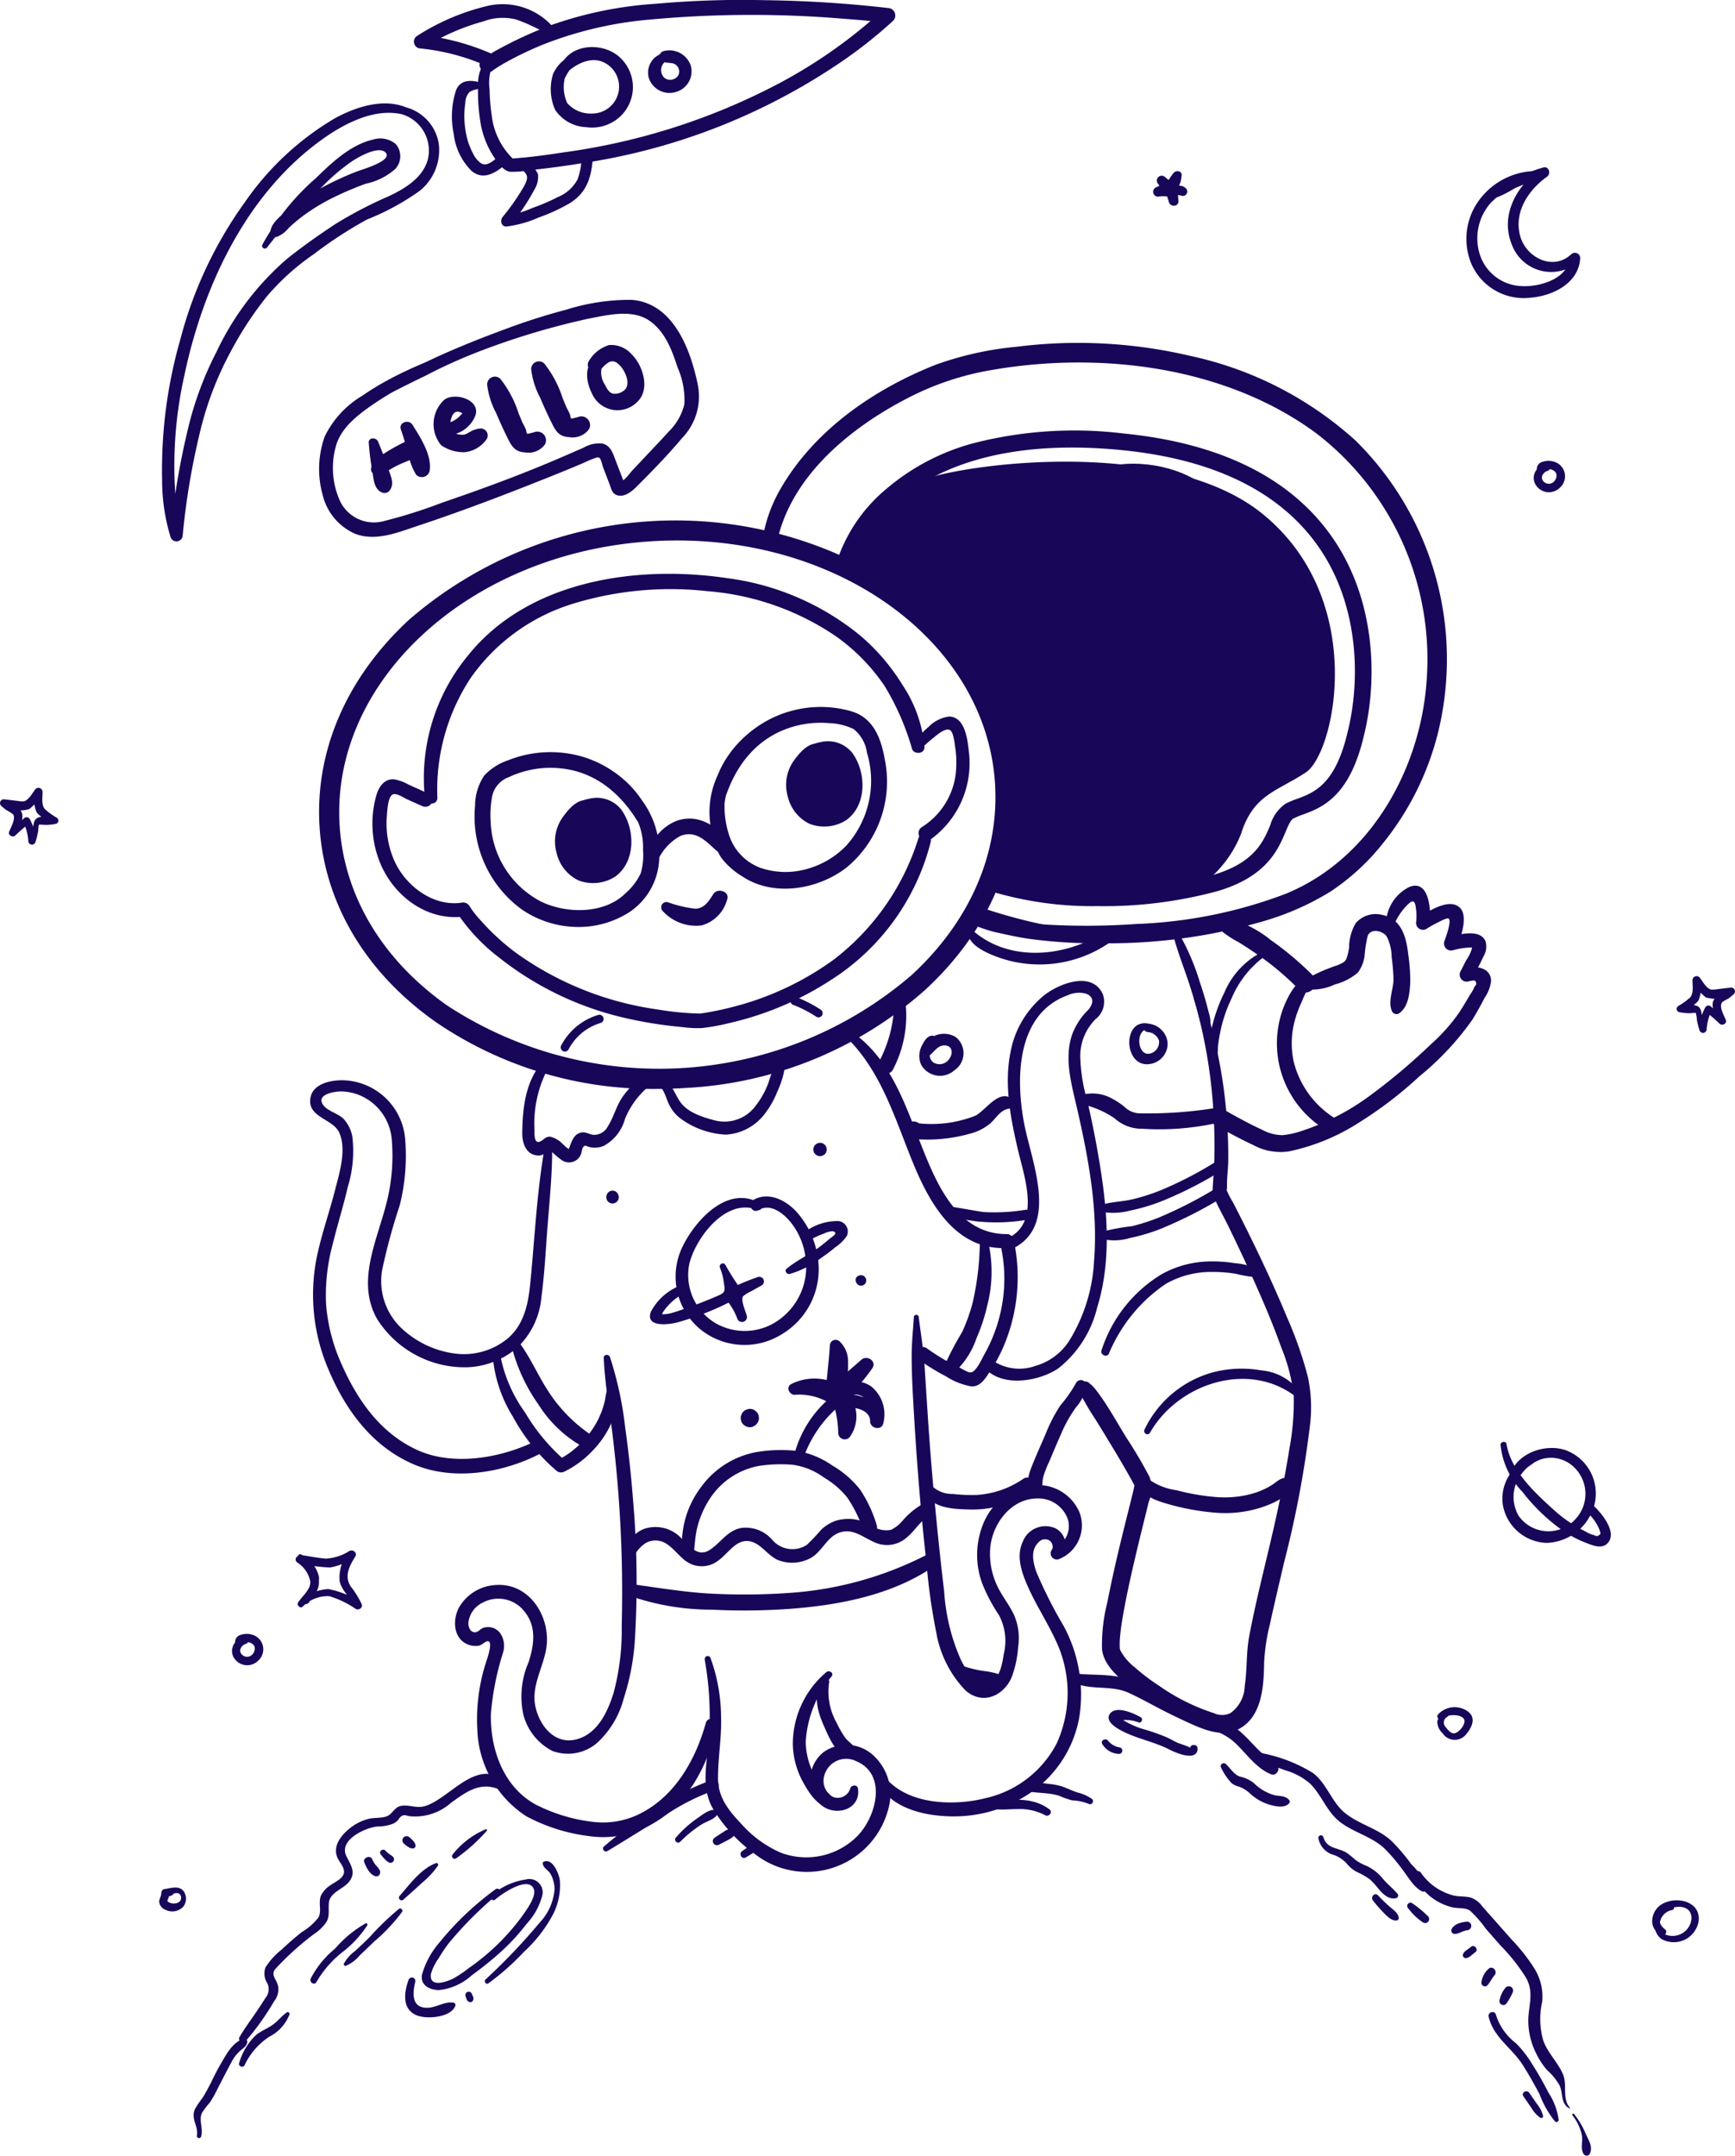 <svg xmlns="http://www.w3.org/2000/svg" width="154.151" height="191.489" viewBox="0 0 154.151 191.489">
  <g id="Group_3037" data-name="Group 3037" transform="translate(-771.835 -43.728)">
    <path id="Path_2764" data-name="Path 2764" d="M838.021,141.235a34.154,34.154,0,0,1-19.7-5.953c-6.193-4.369-9.849-10.5-10.3-17.255s2.374-13.313,7.939-18.46a36.163,36.163,0,0,1,43.544-2.879c6.194,4.368,9.849,10.5,10.3,17.254s-2.374,13.314-7.939,18.461a34.664,34.664,0,0,1-21.29,8.747c-.856.057-1.709.085-2.556.085m1.767-48.716q-1.2,0-2.414.08c-16.052,1.061-28.418,12.415-27.568,25.31.41,6.21,3.8,11.862,9.543,15.914a34.389,34.389,0,0,0,41.309-2.731c5.163-4.774,7.779-10.822,7.37-17.032-.808-12.244-13.246-21.541-28.24-21.541" transform="translate(-7.789 -0.781)" fill="#180659"/>
    <path id="Path_2765" data-name="Path 2765" d="M849.129,92.152c1.359-5.653,6.518-9.82,11.444-12.375a25.328,25.328,0,0,1,7.654-2.556c9.65-1.651,20.714-.28,28.748,5.653a25.3,25.3,0,0,1,9.815,21.5c-.405,8.029-4.871,16.24-12.525,19.384a41.442,41.442,0,0,1-13.251,2.688,63.19,63.19,0,0,1-12.487-.349,16.933,16.933,0,0,1-2.242-.333.348.348,0,0,0-.185.671c.8.229,1.538.562,2.355.744.942.21,1.888.424,2.843.57a44.2,44.2,0,0,0,6.666.413,49.1,49.1,0,0,0,14.319-1.965,24.1,24.1,0,0,0,5.964-2.645,20.112,20.112,0,0,0,4.681-4.33,25.327,25.327,0,0,0,5.268-11.837A27.274,27.274,0,0,0,900.438,83.5a31.815,31.815,0,0,0-14.683-7.516,43.609,43.609,0,0,0-15.4-.812,29.161,29.161,0,0,0-7.212,1.6c-5.478,2.171-10.741,5.778-13.752,10.964a12.968,12.968,0,0,0-1.548,4.066c-.161.836,1.085,1.2,1.289.356" transform="translate(-8.173 -0.644)" fill="#180659"/>
    <path id="Path_2766" data-name="Path 2766" d="M797.375,235.5c.235-.706-.239-1.508.1-2.158a8.467,8.467,0,0,1,.688-.9,10.23,10.23,0,0,0,.675-1.2c.413-.792.814-1.591,1.239-2.376a3.518,3.518,0,0,1,.829-1.057c.281-.24.483-.337.578-.7a.221.221,0,0,0-.21-.277c-.608-.021-1.16.647-1.49,1.1a24.033,24.033,0,0,0-1.541,2.792c-.239.445-.468.9-.743,1.323a8.778,8.778,0,0,0-.654.969c-.408.871.315,1.527.162,2.371a.191.191,0,0,0,.367.1" transform="translate(-7.681 -1.953)" fill="#180659"/>
    <path id="Path_2767" data-name="Path 2767" d="M801.347,226.831a23.591,23.591,0,0,0,2.568-3.591,1.7,1.7,0,0,0,.359-1.289,2.556,2.556,0,0,0-.2-.543,2.4,2.4,0,0,1-.2-.432c-.087-.428.123-.567.377-.843a25.034,25.034,0,0,1,3.208-2.859,3.984,3.984,0,0,0,1.086-1.049c.347-.58.151-1.143.236-1.769.123-.916,1.314-1.178,1.823-1.866.6-.814.1-1.469-.276-2.237-.7-1.425,1.66-2.524,2.761-2.629a3.939,3.939,0,0,0,1.367-.238,1.476,1.476,0,0,0,.461-.332c.067-.072.11-.173.18-.242.312-.309.5-.164.865-.1a4.809,4.809,0,0,0,3.659-1.188c1.3-.943,2.577-1.9,4.23-1.215.533.221.777-.585.368-.874-2.494-1.77-4.8,1.794-6.959,2.39-.738.2-1.372-.163-2.077-.031-.608.115-.753.752-1.309.939-.511.172-1.106.081-1.634.227a4.464,4.464,0,0,0-1.542.773c-.8.617-1.611,1.6-1.167,2.647.2.472.773.99.53,1.53-.2.431-.791.671-1.158.937a2.386,2.386,0,0,0-.808.864c-.306.643.082,1.394-.25,2a5.335,5.335,0,0,1-1.49,1.3q-.912.727-1.757,1.533a6.272,6.272,0,0,0-1.455,1.6,1.565,1.565,0,0,0,.151,1.385,1.2,1.2,0,0,1-.148,1.318c-.249.393-.505.781-.764,1.167-.517.768-1.084,1.515-1.549,2.316a.326.326,0,0,0,.51.394" transform="translate(-7.72 -1.748)" fill="#180659"/>
    <path id="Path_2768" data-name="Path 2768" d="M812.03,210.981c.182.448.479,1.066.977,1.219.326.1.513-.258.4-.519a2.554,2.554,0,0,0-.393-.5,2.616,2.616,0,0,1-.287-.5c-.177-.388-.859-.108-.7.293" transform="translate(-7.828 -1.812)" fill="#180659"/>
    <path id="Path_2769" data-name="Path 2769" d="M813.489,210.237a4.166,4.166,0,0,0,.327.395,1.452,1.452,0,0,0,.4.336.315.315,0,0,0,.381-.494,3.457,3.457,0,0,0-.383-.278,3.307,3.307,0,0,1-.309-.281c-.2-.206-.6.073-.415.321" transform="translate(-7.842 -1.807)" fill="#180659"/>
    <path id="Path_2770" data-name="Path 2770" d="M815.562,209.273a2.228,2.228,0,0,0,.371.291.813.813,0,0,0,.437.159.254.254,0,0,0,.251-.251.722.722,0,0,0-.2-.4,2.1,2.1,0,0,0-.332-.331.376.376,0,0,0-.532.532" transform="translate(-7.861 -1.796)" fill="#180659"/>
    <path id="Path_2771" data-name="Path 2771" d="M801.276,229.125a6.2,6.2,0,0,1,2.206-2.544,3.7,3.7,0,0,0,1.793-1.985c.029-.125-.113-.262-.232-.178-.447.308-.779.747-1.216,1.073-.48.358-1.055.555-1.518.936a5.5,5.5,0,0,0-1.507,2.5c-.1.278.336.456.475.2" transform="translate(-7.72 -1.932)" fill="#180659"/>
    <path id="Path_2772" data-name="Path 2772" d="M807.738,221.643a9.379,9.379,0,0,1,2.229-2.585,9.668,9.668,0,0,0,2.283-2.442c.04-.083-.028-.22-.136-.177a10.211,10.211,0,0,0-2.719,2.241,8.466,8.466,0,0,0-2.17,2.663c-.151.344.344.649.513.3" transform="translate(-7.782 -1.863)" fill="#180659"/>
    <path id="Path_2773" data-name="Path 2773" d="M815.534,214.288c.561-.5,1.124-1,1.672-1.51a7.253,7.253,0,0,0,1.4-1.513.151.151,0,0,0-.168-.219c-1.318.471-2.344,1.888-3.235,2.907a.237.237,0,0,0,.335.335" transform="translate(-7.858 -1.817)" fill="#180659"/>
    <path id="Path_2774" data-name="Path 2774" d="M815.1,215.14a23.624,23.624,0,0,0-2.588,2.49c-.435.432-.882.853-1.332,1.27a3.367,3.367,0,0,0-.984,1.121c-.044.107.084.212.183.182a3.2,3.2,0,0,0,1.2-.9c.447-.421.887-.848,1.331-1.272a15.733,15.733,0,0,0,2.459-2.617c.107-.162-.111-.393-.272-.274" transform="translate(-7.811 -1.852)" fill="#180659"/>
    <path id="Path_2775" data-name="Path 2775" d="M820.3,210.57a15.608,15.608,0,0,0,2.7-2.436c.043-.06-.029-.143-.1-.123a7.4,7.4,0,0,0-2.937,2.231.232.232,0,0,0,.328.328" transform="translate(-7.904 -1.791)" fill="#180659"/>
    <path id="Path_2776" data-name="Path 2776" d="M823.74,213.384a26.428,26.428,0,0,0-5.008,4.754,7.4,7.4,0,0,0-1.527,2.832c-.164.948.69,1.353,1.506,1.367a5.109,5.109,0,0,0,2.92-1.316,30.785,30.785,0,0,0,2.626-2.119,18.621,18.621,0,0,0,2.263-2.471,5.768,5.768,0,0,0,1.4-2.616,1.182,1.182,0,0,0-1.493-1.3,5.925,5.925,0,0,0-3.059,1.416c-.244.211.113.569.355.355.519-.464,2.832-2.07,3.383-1,.362.7-.7,2.04-1.072,2.578a19.914,19.914,0,0,1-4.643,4.5,11.317,11.317,0,0,1-1.337.911c-.447.242-2.2.967-2.062-.343a4.528,4.528,0,0,1,.7-1.428,12.834,12.834,0,0,1,.916-1.358,32.753,32.753,0,0,1,4.459-4.436c.229-.2-.1-.509-.328-.328" transform="translate(-7.878 -1.83)" fill="#180659"/>
    <path id="Path_2777" data-name="Path 2777" d="M815.993,221.521c-.391,1.094-.6,2.573.717,3.127.9.38,3,.2,3.432-.8a.216.216,0,0,0-.128-.313c-.761-.146-1.511.412-2.29.445-1.452.061-1.39-1.226-1.132-2.289a.311.311,0,0,0-.6-.166" transform="translate(-7.864 -1.905)" fill="#180659"/>
    <path id="Path_2778" data-name="Path 2778" d="M823.158,221.724a22.089,22.089,0,0,0,3.147-2.784,12.567,12.567,0,0,0,2.544-3.24,5.648,5.648,0,0,0,.659-3.148c-.086-.57-.619-1.931-1.393-1.648a.177.177,0,0,0-.12.211c.076.391.482.544.683.882a2.881,2.881,0,0,1,.362,1.342,4.846,4.846,0,0,1-1.32,2.984,53.472,53.472,0,0,1-4.821,5.063c-.163.168.053.481.258.336" transform="translate(-7.933 -1.815)" fill="#180659"/>
    <path id="Path_2779" data-name="Path 2779" d="M821.1,222.931l.084.238a.613.613,0,0,0,.08.175.491.491,0,0,0,.147.12.264.264,0,0,0,.382-.156.537.537,0,0,0,.026-.153.567.567,0,0,0-.072-.224l-.1-.23a.3.3,0,0,0-.543.229" transform="translate(-7.916 -1.916)" fill="#180659"/>
    <path id="Path_2780" data-name="Path 2780" d="M842.571,192.806a28.688,28.688,0,0,1,.374,7.055c-.161,2.031-.73,4.237.319,6.123a13.617,13.617,0,0,0,3.773,4.1,7.489,7.489,0,0,0,11.893-4.19,4.692,4.692,0,0,0-1.576-4.75,3.526,3.526,0,0,0-4.205-.132,3.123,3.123,0,0,0-.3,4.651c1.255,1.157,3.629.509,3.336-1.418-.055-.36-.593-.31-.68,0a1.167,1.167,0,0,1-1.5.779,1.626,1.626,0,0,1-.819-1.882,2.012,2.012,0,0,1,2.829-1.319c2.856,1.187,1.76,5.08.035,6.741a6.4,6.4,0,0,1-6.708,1.4,10.015,10.015,0,0,1-3.509-2.552c-1.092-1.148-2.062-2.331-2.079-3.987-.019-1.838.327-3.655.269-5.5a15.485,15.485,0,0,0-.937-5.255.265.265,0,0,0-.51.141" transform="translate(-8.123 -1.657)" fill="#180659"/>
    <path id="Path_2781" data-name="Path 2781" d="M853.454,193.933a8.353,8.353,0,0,0-2.979,6.415,7.311,7.311,0,0,0,.919,3.376c.447.813,1.256,2.15,2.281,2.2a.416.416,0,0,0,.4-.523c-.128-.481-.494-.732-.818-1.09a6.413,6.413,0,0,1-1.634-4.2,10.022,10.022,0,0,1,2.307-5.813c.214-.3-.23-.571-.473-.366" transform="translate(-8.199 -1.669)" fill="#180659"/>
    <path id="Path_2782" data-name="Path 2782" d="M853.133,194.624c-.863,1.26-.469,2.747.106,4.046.378.852,1.187,2.926,2.387,2.77a.482.482,0,0,0,.409-.713c-.194-.4-.62-.6-.885-.961a9.118,9.118,0,0,1-.76-1.324,5.61,5.61,0,0,1-.671-3.572.322.322,0,0,0-.585-.247" transform="translate(-8.22 -1.674)" fill="#180659"/>
    <path id="Path_2783" data-name="Path 2783" d="M858.142,203.746c1.276,2.259,4.262,2.88,6.666,2.89a12.084,12.084,0,0,0,7.012-2.207,10.35,10.35,0,0,0,4.161-6.486,12.827,12.827,0,0,0-1.374-8.228,39.763,39.763,0,0,1-2.42-4.791c-.288-.827-.545-1.918.169-2.608a.76.76,0,0,1,1-.182.7.7,0,0,1,.226.831.5.5,0,0,0,.779.6,1.619,1.619,0,0,0-.474-2.516,2.162,2.162,0,0,0-2.919,1.211c-.636,1.373-.007,2.935.575,4.207.7,1.522,1.61,2.93,2.318,4.444a10.834,10.834,0,0,1,.13,9.245,9.463,9.463,0,0,1-6.316,4.859c-2.8.708-6.845.6-8.869-1.784-.318-.374-.893.105-.664.513" transform="translate(-8.272 -1.557)" fill="#180659"/>
    <path id="Path_2784" data-name="Path 2784" d="M861.331,162.134c-.072,1.176-.2,2.325-.194,3.507,0,1.265.06,2.533.129,3.8q.2,3.649.491,7.292t.7,7.275a53.5,53.5,0,0,0,.872,6.162,9.779,9.779,0,0,0,2.587,5.109c1.476,1.314,3.349.544,4.093-1.138a9.34,9.34,0,0,0,.584-2.7,5.147,5.147,0,0,0-.388-2.92c-.427-.889-1.066-1.657-1.481-2.555a6.627,6.627,0,0,1-.606-3.349c.2-2.182,1.877-4.4,4.223-4.389a2.782,2.782,0,0,1,2.6,1.663,2.061,2.061,0,0,1-1.072,2.688.55.55,0,1,0,.425,1.01,3.226,3.226,0,0,0,1.759-4.11,4.007,4.007,0,0,0-4.259-2.4,5.486,5.486,0,0,0-4.177,3.12,7.328,7.328,0,0,0-.194,5.633,15.34,15.34,0,0,0,1.463,2.753,4.87,4.87,0,0,1,.429,3.486c-.144.947-.379,2.391-1.531,2.61-1.05.2-1.854-1.307-2.25-2.063a17.7,17.7,0,0,1-1.511-6.144c-.3-2.469-.555-4.94-.792-7.415q-.406-4.22-.681-8.454-.134-2.043-.262-4.087c-.1-1.482-.339-2.915-.522-4.383a.218.218,0,0,0-.436,0" transform="translate(-8.302 -1.394)" fill="#180659"/>
    <path id="Path_2785" data-name="Path 2785" d="M833.384,165.772c.081,2,.415,3.994.674,5.979q.391,3,.621,6.025a114.331,114.331,0,0,1,.3,11.824,21.433,21.433,0,0,1-.72,5.93c-.525,1.67-1.4,3.6-3.245,4.115-1.963.545-3.344-1.172-3.71-2.941-.361-1.748.658-3.356.958-5.029.5-2.8-1.444-6-4.559-5.72a4,4,0,0,0-3.184,2c-.609,1.154-.494,2.88.939,3.327a1.683,1.683,0,0,0,.853.049c.246-.053.531-.365.73-.387.629-.07-.134,1.872-.236,2.245a16.656,16.656,0,0,0-.652,5.668,9.562,9.562,0,0,0,4.358,7.639,15.934,15.934,0,0,0,5.676,1.771,8.666,8.666,0,0,0,5.231-.943c3.411-1.783,5.173-5.27,6.042-8.874a.52.52,0,0,0-1-.277c-.86,3.125-2.582,6.275-5.5,7.9a7.349,7.349,0,0,1-4.505.92,14.942,14.942,0,0,1-5.169-1.57c-2.854-1.588-4.018-4.978-3.928-8.089a25.31,25.31,0,0,1,1.066-5.347,2,2,0,0,0-.241-1.758,1.333,1.333,0,0,0-1.533-.461c-.243.1-.419.365-.678.38-.442.026-.618-.448-.617-.813a2.246,2.246,0,0,1,1.268-1.818,2.932,2.932,0,0,1,3.694.758c1.121,1.354.886,2.977.389,4.528a7.646,7.646,0,0,0-.479,4.6,5.047,5.047,0,0,0,2.579,3.279,3.955,3.955,0,0,0,3.977-.7,8.123,8.123,0,0,0,2.365-3.918,21.355,21.355,0,0,0,.987-5.013,84.592,84.592,0,0,0-.163-12.831c-.158-2.07-.388-4.132-.674-6.188a31.973,31.973,0,0,0-1.358-6.323c-.1-.286-.569-.263-.556.075" transform="translate(-7.907 -1.425)" fill="#180659"/>
    <path id="Path_2786" data-name="Path 2786" d="M828.046,139.244c-1.557,1.633-1.82,4.139-1.846,6.3-.01.882.3,1.922,1.334,2.023.476.048.639-.187,1.013-.4.081-.174.128-.193.143-.055l.358.333a5.9,5.9,0,0,0,.587.477,1.129,1.129,0,0,0,1.805-.546c.057-.141.073-.439.17-.549.2-.224.209-.106.525-.02a1.992,1.992,0,0,0,1.329-.105,3.893,3.893,0,0,0,1.868-2.386,7.392,7.392,0,0,1,2.128-2.906c.421-.355-.131-1.071-.591-.766a6.319,6.319,0,0,0-1.8,1.786c-.534.8-.748,1.748-1.263,2.548a1.355,1.355,0,0,1-1.374.745c-.363-.082-.664-.288-1.057-.179-.609.167-.758.743-.97,1.256l-.049.136c-.061.129-.072.139-.034.031-.162-.028-.43-.352-.56-.452a2.283,2.283,0,0,0-1.072-.616c-.367-.027-.515.2-.788.369-.641.4-.621-.506-.614-.943a10.476,10.476,0,0,1,1.294-5.668.345.345,0,0,0-.54-.416" transform="translate(-7.965 -1.198)" fill="#180659"/>
    <path id="Path_2787" data-name="Path 2787" d="M828.006,146.894c-.706,3.994-.881,8.1-1.286,12.132-.18,1.793-.559,3.571-1.983,4.8a6.117,6.117,0,0,1-4.679,1.353,8.508,8.508,0,0,1-4.886-2.364,5.768,5.768,0,0,1-1.607-5.038,52.984,52.984,0,0,1,1.56-5.749,17.974,17.974,0,0,0,.5-5.751,5.691,5.691,0,0,0-5.528-5.376c-1.083-.022-2.721.3-2.907,1.609-.244,1.709,2,1.8,2.561,3.032.685,1.5.022,3.59-.36,5.089-.458,1.8-1.074,3.558-1.493,5.369a16.836,16.836,0,0,0,.876,10.535c1.515,3.625,3.892,6.892,7.59,8.479,3.532,1.517,7.987.767,11.309-.975.683-.358.083-1.355-.6-1.027-3.053,1.466-7.228,2.181-10.4.727-3.28-1.506-5.335-4.467-6.743-7.694a16,16,0,0,1-1.341-5.206,17.229,17.229,0,0,1,.571-5.311c.419-1.721.952-3.412,1.354-5.137a10.9,10.9,0,0,0,.407-4.481,3.167,3.167,0,0,0-.756-1.553c-.508-.543-1.555-.719-1.905-1.372-.464-.864,1.112-1.087,1.627-1.092a4.455,4.455,0,0,1,2.105.54,4.67,4.67,0,0,1,2.44,3.844,16.941,16.941,0,0,1-.524,5.708c-.841,3.263-2.636,6.832-.8,10.1a9.2,9.2,0,0,0,8.092,4.307,7.2,7.2,0,0,0,4.366-1.734,7.006,7.006,0,0,0,2.158-4.534c.284-2.1.379-4.231.547-6.342.179-2.257.408-4.534.405-6.8,0-.375-.605-.484-.674-.091" transform="translate(-7.781 -1.213)" fill="#180659"/>
    <path id="Path_2788" data-name="Path 2788" d="M823.534,165.356a12.032,12.032,0,0,0,1.806,5.63,16.81,16.81,0,0,0,3.859,4.794.627.627,0,0,0,.718.092A8.683,8.683,0,0,0,832.439,174a8.352,8.352,0,0,0,1.608-2.341,7.322,7.322,0,0,0,.524-1.575c.1-.507.307-1.241-.027-1.681a.392.392,0,0,0-.605-.078c-.36.349-.33.89-.451,1.358a7.835,7.835,0,0,1-.517,1.45,8.005,8.005,0,0,1-1.542,2.164,7.617,7.617,0,0,1-2.11,1.553l.719.092a17.206,17.206,0,0,1-3.621-4.336,12.681,12.681,0,0,1-2.225-5.248c-.04-.414-.662-.432-.659,0" transform="translate(-7.939 -1.421)" fill="#180659"/>
    <path id="Path_2789" data-name="Path 2789" d="M838.275,141.2c.607.353.76,1.124,1.034,1.726a3.4,3.4,0,0,0,1.1,1.38,7.4,7.4,0,0,0,4,1.409,4.672,4.672,0,0,0,3.463-1.861,7.935,7.935,0,0,0,1.114-1.982,7.651,7.651,0,0,0,.683-2.317.431.431,0,0,0-.8-.215,11.922,11.922,0,0,0-.685,1.785,7.49,7.49,0,0,1-1.083,1.962,3.437,3.437,0,0,1-3.619,1.378c-1.138-.3-2.553-.715-3.211-1.773-.513-.826-.758-1.733-1.753-2.095-.356-.13-.57.418-.253.6" transform="translate(-8.08 -1.198)" fill="#180659"/>
    <path id="Path_2790" data-name="Path 2790" d="M855.536,137.3c2.983,3.081,4.134,7.21,5.732,11.067,1.5,3.614,3.816,7.607,8.271,7.4l-.6-.455a13.587,13.587,0,0,1-.54,8.075,13.178,13.178,0,0,1-.852,1.815c-.226.4-.722,1.551-1.2,1.613-.261.035-.775-.313-1.017-.427q-.471-.22-.927-.468a18.894,18.894,0,0,1-1.975-1.245c-.647-.463-1.266.609-.623,1.067a18.665,18.665,0,0,0,2.322,1.422,6.157,6.157,0,0,0,2.275.9c.767.021,1.185-.66,1.567-1.221a14.132,14.132,0,0,0,1.222-2.206,15.7,15.7,0,0,0,.943-9.652.626.626,0,0,0-.6-.455c-4.532.014-6.372-4.77-7.767-8.327-1.367-3.483-2.652-7.192-5.786-9.482-.349-.255-.734.29-.45.584" transform="translate(-8.247 -1.177)" fill="#180659"/>
    <path id="Path_2791" data-name="Path 2791" d="M847.483,151.929c-2.848-1.679-5.7,1.407-6.876,3.775a6.08,6.08,0,0,0,1.464,7.338,6.234,6.234,0,0,0,7.289.529,6.71,6.71,0,0,0,3.229-6.852,7.716,7.716,0,0,0-1.91-4.067c-.961-1.036-2.513-1.813-3.848-1.007-.557.337-.047,1.216.511.874,1.08-.662,2.3.37,2.931,1.2a6.221,6.221,0,0,1,1.212,2.892,5.793,5.793,0,0,1-2.211,5.565,5.2,5.2,0,0,1-5.8.373,4.985,4.985,0,0,1-2.3-5.241c.575-2.345,3.28-5.925,6.061-4.8.343.139.551-.406.247-.586" transform="translate(-8.098 -1.303)" fill="#180659"/>
    <path id="Path_2792" data-name="Path 2792" d="M840.518,159.219a4.989,4.989,0,0,0-2.777,2.383c-.552,1.5,1.826,1.123,2.529.9a25.206,25.206,0,0,0,4.344-1.692c1.357-.737.063-2.309-.231-3.305l-.523.145a11.515,11.515,0,0,0,1.126,2.281.409.409,0,0,0,.546.144,17,17,0,0,1,1.962-.774q-.158-.376-.316-.75c-.451.241-.9.49-1.335.751a2.081,2.081,0,0,0-.76.568c-.368.6.174,1.707.327,2.321l.805-.34a6.814,6.814,0,0,0-1.111-1.692c-.332-.375-.831.163-.538.538a5.823,5.823,0,0,1,.844,1.494.44.44,0,0,0,.849-.234c-.114-.427-.566-1.408-.321-1.731a2.937,2.937,0,0,1,.764-.465q.441-.259.89-.5a.412.412,0,0,0-.316-.749,18.671,18.671,0,0,0-2.147.875l.547.143a23.284,23.284,0,0,1-1.319-2.088c-.178-.305-.62-.037-.469.275a5.3,5.3,0,0,1,.347,1.4c.1.579.107.778-.433,1.018-.907.4-1.834.764-2.769,1.1-.418.15-.837.3-1.264.425a3.338,3.338,0,0,1-.756.158c-.274.013-.308.074-.213-.154a4.966,4.966,0,0,1,2.008-1.753c.356-.206.114-.859-.289-.688" transform="translate(-8.075 -1.354)" fill="#180659"/>
    <path id="Path_2793" data-name="Path 2793" d="M850.2,158.213a8.462,8.462,0,0,0,2.826-1.451,15.216,15.216,0,0,0,1.226-.925,3.688,3.688,0,0,0,1.009-.992.931.931,0,0,0-.739-1.328,4.857,4.857,0,0,0-2.833.858c-.49.275-.051,1.027.441.754a6.853,6.853,0,0,1,1.1-.5,2.062,2.062,0,0,1,.769-.212c.618.136-.1.531-.293.7-.247.213-.5.417-.758.617-.956.743-2.105,1.247-3.027,2.011-.238.2.026.522.275.474" transform="translate(-8.193 -1.322)" fill="#180659"/>
    <path id="Path_2794" data-name="Path 2794" d="M835.7,187.012a21.973,21.973,0,0,0,7.427,1.28,56.821,56.821,0,0,0,7.117-.086c4.441-.349,9.094-1.275,12.8-3.879a.593.593,0,0,0-.6-1.023,31.273,31.273,0,0,1-12.583,3.51,56.318,56.318,0,0,1-6.734.056c-2.455-.122-4.859-.548-7.29-.869-.628-.082-.618.813-.137,1.013" transform="translate(-8.053 -1.577)" fill="#180659"/>
    <path id="Path_2795" data-name="Path 2795" d="M869.845,155.926c4.559-1.873,2.076-7.627,1.379-11.124-.79-3.969-.787-9.844,3.831-11.524a2.425,2.425,0,0,1,1.633-.149c.781.293.647.951.184,1.457a6.005,6.005,0,0,0-1.427,2.211c-.689,2.089-.069,4.279.407,6.339,1.028,4.451,1.924,9.144,1.556,13.732a14.972,14.972,0,0,1-2.174,7.042,5.272,5.272,0,0,1-3.008,2.277,4.235,4.235,0,0,1-3.586-.313c-.53-.408-1.048.5-.524.9,1.641,1.261,4.52.719,6.117-.358a9.815,9.815,0,0,0,3.445-5.386c1.454-4.679.8-9.746-.061-14.472q-.365-2-.83-3.978a15.112,15.112,0,0,1-.608-3.988,4.665,4.665,0,0,1,1.356-3.192,1.961,1.961,0,0,0,.635-2.258c-.974-2.033-3.8-.923-5.118.072a8.484,8.484,0,0,0-3.077,5.16c-.562,2.848,0,5.735.642,8.518.568,2.475,2.165,6.715-1.048,8.034-.61.251-.344,1.258.276,1" transform="translate(-8.367 -1.136)" fill="#180659"/>
    <path id="Path_2796" data-name="Path 2796" d="M866.878,126.352a47.748,47.748,0,0,0,8.8,2.125c.655.093.937-.909.276-1a47.749,47.749,0,0,1-8.8-2.125c-.634-.218-.906.786-.276,1" transform="translate(-8.354 -1.079)" fill="#180659"/>
    <path id="Path_2797" data-name="Path 2797" d="M888.649,127.287a9.27,9.27,0,0,0,1.792,1.221c.646.394,1.275.818,1.9,1.251a24.65,24.65,0,0,1,3.47,2.96c.793.807,2.036-.437,1.241-1.241a27.207,27.207,0,0,0-3.732-3.148,10.014,10.014,0,0,0-4.252-2.046c-.522-.057-.752.67-.415,1" transform="translate(-8.565 -1.087)" fill="#180659"/>
    <path id="Path_2798" data-name="Path 2798" d="M896.642,132.7a4.708,4.708,0,0,0,2.422-.435,5.138,5.138,0,0,0,2.052-1.056,3.163,3.163,0,0,0,.6-1.493,11.315,11.315,0,0,1,.277-1.777c.278-.689,1.328-.453,1.678.047a4.035,4.035,0,0,1,.448,1.832,17.829,17.829,0,0,1,.165,2c-.009.881-.491,1.9-.164,2.753a.448.448,0,0,0,.652.266c.843-.58.95-1.8,1-2.751a15.4,15.4,0,0,0-.173-2.458c-.177-1.59-.6-3.224-2.4-3.564a2.34,2.34,0,0,0-2.259.738,4.224,4.224,0,0,0-.6,2.14,4.347,4.347,0,0,1-.251,1.06c-.15.319-.457.4-.773.551a15.127,15.127,0,0,0-2.9,1.292.515.515,0,0,0,.226.856" transform="translate(-8.64 -1.085)" fill="#180659"/>
    <path id="Path_2799" data-name="Path 2799" d="M904.2,127.106a5.262,5.262,0,0,1,1.282-1.977c.351-.332.575-.418.68.121a5.214,5.214,0,0,1,.044,1.525.618.618,0,0,0,.924.53,8.7,8.7,0,0,1,.9-.514c.14-.066.916-.5,1.062-.408.319.2-.273,1.744-.382,2.057a.625.625,0,0,0,.763.764,6.9,6.9,0,0,1,1.2-.224c.185-.015.37-.022.556-.022-.018-.1-.046-.046-.083.173a3.673,3.673,0,0,1-.493.972l-.493.972a.621.621,0,0,0,.692.9,2.475,2.475,0,0,1,.533-.091.3.3,0,0,1,.034.518,3.541,3.541,0,0,1-.419.754c-.315.551-.644,1.1-.993,1.624a15.733,15.733,0,0,1-2.47,2.763,54.041,54.041,0,0,1-5.343,4.511,21.38,21.38,0,0,1-6.069,3.172,7.449,7.449,0,0,1-1.775.4,3.864,3.864,0,0,1-1.829-.482c-1.2-.556-2.367-1.191-3.51-1.857a.784.784,0,0,0-.79,1.353c1.144.667,2.31,1.3,3.51,1.858a5.067,5.067,0,0,0,3.208.566,18.523,18.523,0,0,0,6.257-2.592,35.46,35.46,0,0,0,5.329-4.089,25.046,25.046,0,0,0,4.7-5.034c.385-.628.741-1.275,1.078-1.929a3.272,3.272,0,0,0,.572-1.523c-.064-1.235-1.435-1.322-2.343-1.1l.691.9c.325-.649.67-1.292.975-1.95a1.684,1.684,0,0,0,.185-1.327c-.456-1.151-2.351-.634-3.237-.409l.764.763c.307-.869,1.053-2.879-.012-3.509-.969-.572-2.587.471-3.386.981l.924.531c.1-1.072-.035-3.9-1.82-3.2a3.728,3.728,0,0,0-2.08,3.436.341.341,0,0,0,.667.09" transform="translate(-8.559 -1.063)" fill="#180659"/>
    <path id="Path_2800" data-name="Path 2800" d="M897.135,131.718c-1.259-.29-2.152,1.466-2.553,2.407a8.967,8.967,0,0,0,3.861,11.217.648.648,0,0,0,.654-1.119,8.284,8.284,0,0,1-3.7-5.049,7.632,7.632,0,0,1,.056-3.5,9.312,9.312,0,0,1,.591-1.676c.213-.457.538-1.506,1.09-1.626a.343.343,0,0,0,0-.655" transform="translate(-8.618 -1.134)" fill="#180659"/>
    <path id="Path_2801" data-name="Path 2801" d="M859.558,133.986a11.6,11.6,0,0,1-1.323,5.153c-.4.823.848,1.541,1.224.717a10.308,10.308,0,0,0,1.093-6c-.082-.577-.989-.419-.994.135" transform="translate(-8.273 -1.149)" fill="#180659"/>
    <path id="Path_2802" data-name="Path 2802" d="M870.26,142.769c-1.221-1.362-2.523.824-3.472,1.294a10.641,10.641,0,0,1-5.522.612l.7.918a1.214,1.214,0,0,0,.025-.53l-.437.769.1-.03a.592.592,0,0,0,.14-1.07q-.067-.03-.131-.065a.734.734,0,0,0-1.066.434l-.027.106a.736.736,0,0,0,.7.918,13.893,13.893,0,0,0,4.985-.453,4.563,4.563,0,0,0,1.844-.913c.617-.551.966-1.338,1.9-1.338a.386.386,0,0,0,.269-.651" transform="translate(-8.296 -1.225)" fill="#180659"/>
    <path id="Path_2803" data-name="Path 2803" d="M876.567,143.075a8.391,8.391,0,0,1,2.747,1.218,3.574,3.574,0,0,0,2.464.926,23.713,23.713,0,0,0,6.646-.516c.717-.176.587-1.423-.179-1.324a37.905,37.905,0,0,1-6.608.471,1.979,1.979,0,0,1-1.372-.511,5.979,5.979,0,0,0-1.139-.778,3.61,3.61,0,0,0-2.56-.395.475.475,0,0,0,0,.907" transform="translate(-8.447 -1.223)" fill="#180659"/>
    <path id="Path_2804" data-name="Path 2804" d="M886.34,133.531a45.34,45.34,0,0,1,1.731,9.743,49.644,49.644,0,0,1,.088,5.021c-.027.746-.1,1.487-.136,2.231a1.256,1.256,0,0,0,.1.67c.383.887.875,1.74,1.3,2.608q1.229,2.518,2.376,5.074c.834,1.869,1.633,3.757,2.32,5.686a15.946,15.946,0,0,1,1.111,4.314,23.011,23.011,0,0,1-.384,4.669c-.312,2.009-.722,4-1.158,5.987-.78,3.56-1.736,7.089-2.414,10.67-.279,1.478-.177,2.953-.4,4.433a3.055,3.055,0,0,1-1.264,2.406,1.732,1.732,0,0,1-1.5,0,18.036,18.036,0,0,1-4.835-2.416,18.251,18.251,0,0,1-2.177-1.649,4.751,4.751,0,0,1-1.265-1.481.69.69,0,0,1-.063-.287,6.46,6.46,0,0,1,.013-.769,20.034,20.034,0,0,1,.282-2.1c.318-1.824.727-3.632,1.152-5.434.363-1.547.756-3.085,1.128-4.63a3.011,3.011,0,0,0,.082-2.186,40.244,40.244,0,0,0-2.063-3.5c-.815-1.322-1.58-2.731-2.506-3.979-.2-.27-.623-.859-.974-.93l.312.24-.054-.087c-.359-.567-1.262-.044-.9.527.018.03.036.058.055.087-.018-.134-.036-.269-.053-.4a2.507,2.507,0,0,0,.428,1.373c.348.652.779,1.272,1.165,1.9.9,1.464,1.795,2.93,2.645,4.421.141.246.28.492.414.742.052.1.1.2.156.3.019.036.033.075.053.11.08.136-.011,0,0-.014-.012.012.068.281,0-.082-.019-.1.065-.221.006-.076a3.715,3.715,0,0,0-.12.514c-.344,1.417-.708,2.829-1.052,4.247-.459,1.895-.9,3.8-1.269,5.711a15.4,15.4,0,0,0-.478,4.15c.134,1.441,1.467,2.547,2.521,3.387a24.472,24.472,0,0,0,5.086,3.136c1.337.607,2.959,1.335,4.4.668,2.173-1.008,2.365-3.754,2.395-5.843a16.754,16.754,0,0,1,.5-3.463c.4-1.849.841-3.689,1.268-5.532a93.287,93.287,0,0,0,2.3-12.142,13.15,13.15,0,0,0-.17-4.342,34.908,34.908,0,0,0-1.836-5.264c-1.447-3.488-3.092-6.893-4.816-10.251a7.787,7.787,0,0,1-.561-1.078c-.055-.174.028-.128.03-.1-.056-.817.087-1.686.1-2.509a44.811,44.811,0,0,0-1-9.845,46.884,46.884,0,0,0-1.314-4.847.386.386,0,0,0-.745.205" transform="translate(-8.447 -1.146)" fill="#180659"/>
    <path id="Path_2805" data-name="Path 2805" d="M875.849,168a11.433,11.433,0,0,1-1.391,2,13.978,13.978,0,0,0-1.337,2.592c-.38.883-.776,1.762-1.138,2.653-.294.726-.673,1.706-.194,2.421a.534.534,0,0,0,.964-.126c.125-.4.079-.815.191-1.224a10.416,10.416,0,0,1,.517-1.322c.373-.872.735-1.752,1.126-2.616a11.541,11.541,0,0,1,1.284-2.237,3.8,3.8,0,0,0,.892-1.893.494.494,0,0,0-.914-.248" transform="translate(-8.402 -1.444)" fill="#180659"/>
    <path id="Path_2806" data-name="Path 2806" d="M862.185,177.6c.6,1.675,2.758,1.711,4.261,1.739a9.127,9.127,0,0,0,5.313-1.621.675.675,0,0,0,.3-.739.594.594,0,0,0-.3-.391.641.641,0,0,0-.659,0,8.212,8.212,0,0,1-4.157,1.455,14.869,14.869,0,0,1-2.152-.087,2.559,2.559,0,0,1-1.9-.768.426.426,0,0,0-.707.411" transform="translate(-8.312 -1.52)" fill="#180659"/>
    <path id="Path_2807" data-name="Path 2807" d="M881.314,176.8c.293,1.151,1.412,1.634,2.455,1.95a21.45,21.45,0,0,0,4.443.858,10.472,10.472,0,0,0,4.042-.41c.962-.312,2.8-.99,2.879-2.165a.52.52,0,0,0-.512-.513c-.543-.009-.856.368-1.289.64a6.606,6.606,0,0,1-1.566.718,9.21,9.21,0,0,1-3.28.36,19.905,19.905,0,0,1-3.616-.614,5.536,5.536,0,0,1-2.831-1.246.437.437,0,0,0-.724.422" transform="translate(-8.496 -1.518)" fill="#180659"/>
    <path id="Path_2808" data-name="Path 2808" d="M865.026,193.991a2.9,2.9,0,0,0,1.757.832c.7.175,1.4.4,2.1.567a.543.543,0,0,0,.605-.788c-.36-.552-.983-.61-1.591-.736a9.994,9.994,0,0,1-2.351-.553.434.434,0,0,0-.523.678" transform="translate(-8.338 -1.664)" fill="#180659"/>
    <path id="Path_2809" data-name="Path 2809" d="M875.543,194.806c1.557.8,3.4.234,5,.962,1.642.749,3.164,1.719,4.846,2.4,1.643.663,3.355.844,4.684,2.112.976.931,1.861,2.241,3.161,2.738.448.172.859-.52.478-.823a17.265,17.265,0,0,1-1.7-1.424c-.523-.536-1.018-1.1-1.591-1.588-1.317-1.113-2.934-1.319-4.5-1.919-1.776-.683-3.312-1.8-5.047-2.557-1.584-.688-3.439-.45-5.122-.658-.406-.051-.55.585-.206.761" transform="translate(-8.439 -1.671)" fill="#180659"/>
    <path id="Path_2810" data-name="Path 2810" d="M892.2,201.771c.811.341,1.624.655,2.452.952a5.725,5.725,0,0,1,2.171,1.169c1.065,1.047,1.49,2.532,2.719,3.452,1.2.9,2.725,1.253,3.844,2.265A14.925,14.925,0,0,1,905,211.484c.505.64,1.021,1.6,1.758,1.975a.325.325,0,0,0,.47-.362,6.074,6.074,0,0,0-1.4-2.035,17.011,17.011,0,0,0-1.793-2.1c-1.2-1.088-2.828-1.436-4.076-2.433-1.213-.972-1.619-2.61-2.858-3.566a13.463,13.463,0,0,0-4.726-1.8c-.4-.11-.53.456-.167.609" transform="translate(-8.599 -1.732)" fill="#180659"/>
    <path id="Path_2811" data-name="Path 2811" d="M906.279,212.228a4.859,4.859,0,0,0,2,2.218,5.268,5.268,0,0,0,1.324.531c.487.118,1.166.006,1.579.3A10.41,10.41,0,0,1,912.6,216.9l1.3,1.482a16.346,16.346,0,0,1,2.284,2.9c.653,1.222.245,2.271.176,3.55a6.475,6.475,0,0,0,.722,3.175,6.794,6.794,0,0,0,.947,1.434,5.28,5.28,0,0,1,1.124,1.387c.307.737.066,1.546.841,2.01a.042.042,0,0,0,.051-.065c-.7-.8-.213-2-.592-2.926-.443-1.083-1.352-1.9-1.761-3.022a6.9,6.9,0,0,1-.1-3.455,4.732,4.732,0,0,0-.669-2.922,16.391,16.391,0,0,0-2.064-2.627c-.871-.983-1.737-1.969-2.61-2.95a2.055,2.055,0,0,0-1.041-.769c-.5-.119-1.026-.059-1.531-.186a5.041,5.041,0,0,1-2.853-2,.311.311,0,0,0-.537.314" transform="translate(-8.737 -1.823)" fill="#180659"/>
    <path id="Path_2812" data-name="Path 2812" d="M920.409,233.631a4.318,4.318,0,0,1,.846,1.778c.1.581-.146,1.123.146,1.662a.322.322,0,0,0,.553,0c.3-.655-.092-1.177-.355-1.781a7.591,7.591,0,0,0-1.044-1.772c-.065-.081-.208.028-.146.113" transform="translate(-8.873 -2.01)" fill="#180659"/>
    <path id="Path_2813" data-name="Path 2813" d="M910.945,216.286c-.51.059-1.173.194-1.388.72a.3.3,0,0,0,.283.374c.384,0,.72-.274,1.1-.321a.4.4,0,0,0,.385-.386.389.389,0,0,0-.385-.387" transform="translate(-8.768 -1.862)" fill="#180659"/>
    <path id="Path_2814" data-name="Path 2814" d="M911.345,218.523l-.4.3a.8.8,0,0,0-.354.4.26.26,0,0,0,.249.326.8.8,0,0,0,.484-.238l.39-.306c.27-.213-.092-.69-.371-.482" transform="translate(-8.778 -1.881)" fill="#180659"/>
    <path id="Path_2815" data-name="Path 2815" d="M912.861,220.54a1.889,1.889,0,0,0-.613,1.226.314.314,0,0,0,.53.22c.249-.274.393-.616.635-.894.325-.377-.211-.926-.552-.552" transform="translate(-8.794 -1.898)" fill="#180659"/>
    <path id="Path_2816" data-name="Path 2816" d="M914.364,222.261a2.458,2.458,0,0,0-.5,1.144.351.351,0,0,0,.593.246,5.109,5.109,0,0,0,.576-1,.386.386,0,0,0-.666-.39" transform="translate(-8.81 -1.912)" fill="#180659"/>
    <path id="Path_2817" data-name="Path 2817" d="M888.9,202.495a5.28,5.28,0,0,0,.958,1.4,2.054,2.054,0,0,0,.638.286,2.883,2.883,0,0,1,1,.63,4.41,4.41,0,0,0,1.644.952c.539.153,1.376.361,1.794-.1a.218.218,0,0,0,.034-.26c-.321-.444-.834-.361-1.336-.471a4.178,4.178,0,0,1-1.818-1.067,3.072,3.072,0,0,0-1.24-.584c-.53-.166-.864-.753-1.257-1.115-.211-.194-.59.06-.415.321" transform="translate(-8.569 -1.74)" fill="#180659"/>
    <path id="Path_2818" data-name="Path 2818" d="M897.627,208.831a1.9,1.9,0,0,0,1.155,1.4,2.871,2.871,0,0,1,1.375.847,2.875,2.875,0,0,0,.875.725,6.637,6.637,0,0,1,1.146.646,6.944,6.944,0,0,1,.779.848c.408.473.906,1,1.589.833a.235.235,0,0,0,.1-.388c-.385-.461-.875-.833-1.267-1.3a4.094,4.094,0,0,0-1.491-1.178,4.634,4.634,0,0,1-.986-.535,8.258,8.258,0,0,0-.774-.63c-.783-.474-1.75-.322-2.064-1.39a.228.228,0,0,0-.439.121" transform="translate(-8.653 -1.795)" fill="#180659"/>
    <path id="Path_2819" data-name="Path 2819" d="M905.67,215.076a5.283,5.283,0,0,0,1.339,1.277.362.362,0,0,0,.43-.056c.02-.024.038-.048.055-.071a.361.361,0,0,0-.055-.431,9.656,9.656,0,0,0-1.362-1.126.288.288,0,0,0-.407.407" transform="translate(-8.73 -1.848)" fill="#180659"/>
    <path id="Path_2820" data-name="Path 2820" d="M902.521,214.392a13.287,13.287,0,0,0,.979,1.118c.278.282.673.69,1.1.657a.219.219,0,0,0,.206-.271c-.063-.412-.523-.716-.816-.972a13.662,13.662,0,0,1-1.018-.986c-.288-.309-.7.138-.453.453" transform="translate(-8.7 -1.841)" fill="#180659"/>
    <path id="Path_2821" data-name="Path 2821" d="M912.9,224.8c.424,1.85,2.062,2.764,3.031,4.294.532.84,1.022,1.71,1.488,2.589a8.671,8.671,0,0,0,1.375,2.42.193.193,0,0,0,.325-.135,5.811,5.811,0,0,0-.912-2.429q-.652-1.288-1.425-2.5a9.755,9.755,0,0,0-1.479-1.9,5.013,5.013,0,0,1-1.757-2.511c-.1-.419-.741-.242-.645.177" transform="translate(-8.801 -1.932)" fill="#180659"/>
    <path id="Path_2822" data-name="Path 2822" d="M916.012,231.928l.746,1.087a2.721,2.721,0,0,0,.765.83.164.164,0,0,0,.239-.183,2.791,2.791,0,0,0-.518-1.015l-.71-1.022c-.22-.317-.742-.018-.521.3" transform="translate(-8.83 -1.993)" fill="#180659"/>
    <path id="Path_2823" data-name="Path 2823" d="M881.654,197.969c-.594-.346-2.216-1.086-2.748-.284-.546.823,1.234,1.594,1.749,1.809,1.177.494,2.412.756,3.552,1.346.5.259,2.35,1.087,2.5.009.022-.159-.037-.373-.228-.4l-.066-.01c-.161-.025-.369.07-.353.269-.009-.113-1.02-.411-1.194-.5-.321-.158-.629-.336-.958-.482a19.641,19.641,0,0,0-1.914-.673,7.238,7.238,0,0,1-1.915-.843c-.233-.16-.394-.491-.475-.148s.268.166.551.155a3.246,3.246,0,0,1,1.31.209c.269.1.433-.318.193-.458" transform="translate(-8.472 -1.699)" fill="#180659"/>
    <path id="Path_2824" data-name="Path 2824" d="M878.246,200.388a1.807,1.807,0,0,0,1.484.864.294.294,0,0,0,.078-.575,1.651,1.651,0,0,1-1.049-.589c-.219-.306-.729-.021-.513.3" transform="translate(-8.466 -1.722)" fill="#180659"/>
    <path id="Path_2825" data-name="Path 2825" d="M833.834,209.913c1.6-.955,3.175-1.965,4.777-2.924a19.272,19.272,0,0,1,4.794-2.494.47.47,0,0,0-.249-.905,19.283,19.283,0,0,0-4.885,2.54,30.2,30.2,0,0,0-4.747,3.382c-.216.2.061.548.309.4" transform="translate(-8.035 -1.753)" fill="#180659"/>
    <path id="Path_2826" data-name="Path 2826" d="M840.364,209.112a10.774,10.774,0,0,1,1.909-1.547c.435-.279,1.319-.492,1.446-1.031a.169.169,0,0,0-.075-.184c-.556-.3-1.348.4-1.8.7a10.125,10.125,0,0,0-1.858,1.682c-.223.254.134.621.374.375" transform="translate(-8.097 -1.776)" fill="#180659"/>
    <path id="Path_2827" data-name="Path 2827" d="M843.852,209.377c.271-.141.548-.276.815-.422.248-.137.53-.291.6-.583a.3.3,0,0,0-.2-.36,1.053,1.053,0,0,0-.813.235c-.261.159-.515.331-.773.5a.367.367,0,0,0,.37.634" transform="translate(-8.13 -1.791)" fill="#180659"/>
    <path id="Path_2828" data-name="Path 2828" d="M846.259,210.522c.222-.136.45-.265.667-.409.171-.114.417-.339.284-.573-.121-.212-.431-.121-.594-.031-.237.131-.459.3-.684.452-.347.229-.032.781.328.561" transform="translate(-8.154 -1.803)" fill="#180659"/>
    <path id="Path_2829" data-name="Path 2829" d="M877.222,205.266a3.737,3.737,0,0,0-1.22-.548c-.482-.15-.922-.373-1.394-.542a6.18,6.18,0,0,0-1.333-.243,15.112,15.112,0,0,0-1.977-.205.411.411,0,0,0-.108.8c1.014.271,2.134.154,3.133.469a8.231,8.231,0,0,0,1.157.411,4.346,4.346,0,0,1,1.476.312.265.265,0,0,0,.267-.457" transform="translate(-8.396 -1.754)" fill="#180659"/>
    <path id="Path_2830" data-name="Path 2830" d="M873.466,206.243c-1.613-1.248-3.738-.877-5.6-.6-.278.042-.185.447.063.465.439.034.851.135,1.293.13s.88-.039,1.322-.038a4.831,4.831,0,0,1,2.53.548c.3.18.682-.277.388-.5" transform="translate(-8.365 -1.768)" fill="#180659"/>
    <path id="Path_2831" data-name="Path 2831" d="M882.514,172.429c2.467-4.317,8.612-6.392,12.814-3.3.259.19.567-.173.422-.423a4.733,4.733,0,0,0-3.323-1.807,10.08,10.08,0,0,0-4.5.218,9.523,9.523,0,0,0-5.9,5.031c-.159.321.3.6.484.284" transform="translate(-8.503 -1.436)" fill="#180659"/>
    <path id="Path_2832" data-name="Path 2832" d="M878.823,165.324a13.95,13.95,0,0,1,5.062-6.2,8.118,8.118,0,0,1,4.064-1.057,12.759,12.759,0,0,1,2.156.163,10.04,10.04,0,0,0,1.857.305.353.353,0,0,0,.176-.651,5.518,5.518,0,0,0-2.166-.6,12.184,12.184,0,0,0-2.149-.151,9.057,9.057,0,0,0-4.3,1.13,12.3,12.3,0,0,0-5.36,6.788c-.118.385.478.651.661.279" transform="translate(-8.466 -1.353)" fill="#180659"/>
    <path id="Path_2833" data-name="Path 2833" d="M878.17,155.074a4.847,4.847,0,0,0,2.562-.088,16.187,16.187,0,0,0,2.812-.853,39.464,39.464,0,0,0,5.165-2.61.5.5,0,0,0-.5-.864,38.37,38.37,0,0,1-4.926,2.51,18.034,18.034,0,0,1-2.42.781,18.4,18.4,0,0,0-2.688.5.329.329,0,0,0,0,.628" transform="translate(-8.464 -1.297)" fill="#180659"/>
    <path id="Path_2834" data-name="Path 2834" d="M878.17,152.65a5.826,5.826,0,0,0,2.536-.111,16.6,16.6,0,0,0,2.921-.881,34.9,34.9,0,0,0,5.215-2.669.472.472,0,0,0-.475-.815,33.617,33.617,0,0,1-4.989,2.58,17.57,17.57,0,0,1-2.534.8c-.875.2-1.82.206-2.673.47a.328.328,0,0,0,0,.627" transform="translate(-8.464 -1.275)" fill="#180659"/>
    <path id="Path_2835" data-name="Path 2835" d="M864.169,151.972l-.1.015a.241.241,0,0,0-.169.171c-.293.955,2.329,1.27,2.928,1.359a16.45,16.45,0,0,0,4.683-.144c.572-.079.329-.949-.24-.87a17.207,17.207,0,0,1-3.7.2c-.308-.024-3.177-.556-3.188-.506a.182.182,0,0,0-.22-.22" transform="translate(-8.328 -1.308)" fill="#180659"/>
    <path id="Path_2836" data-name="Path 2836" d="M893.2,129.1a7.173,7.173,0,0,0-4.036,3.934,13.682,13.682,0,0,0-1.076,2.988c-.187.809-.621,2.293-.15,3.029a.248.248,0,0,0,.421,0,2.221,2.221,0,0,0,.236-1.148,13.621,13.621,0,0,1,.22-1.414,12.712,12.712,0,0,1,.988-2.933,8.9,8.9,0,0,1,3.525-4.152.167.167,0,0,0-.129-.3" transform="translate(-8.558 -1.111)" fill="#180659"/>
    <path id="Path_2837" data-name="Path 2837" d="M884.6,127.889c.4,1.545,1.012,3.03,1.494,4.549.228.719.443,1.441.655,2.165.162.555.255,1.349.8,1.651a.158.158,0,0,0,.211-.056c.315-.476.057-1.191-.073-1.707-.207-.821-.457-1.635-.727-2.438a20.642,20.642,0,0,0-1.883-4.365.261.261,0,0,0-.475.2" transform="translate(-8.528 -1.098)" fill="#180659"/>
    <path id="Path_2838" data-name="Path 2838" d="M882.307,135.815c-2.313-.393-2.137,3.994.206,3.594a1.822,1.822,0,0,0,1.55-1.87,1.878,1.878,0,0,0-1.77-1.711c-.5.007-.464.689,0,.748a1.132,1.132,0,0,1,1.005.758,1.049,1.049,0,0,1-.645,1.105c-1.256.51-1.505-2-.418-2.1.277-.025.391-.473.071-.527" transform="translate(-8.49 -1.169)" fill="#180659"/>
    <path id="Path_2839" data-name="Path 2839" d="M863.3,137.015c-.566-.352-.967.214-1.2.685a1.983,1.983,0,0,0-.126,1.763,1.915,1.915,0,0,0,2.965.515,1.825,1.825,0,0,0,.1-2.965,2.034,2.034,0,0,0-2.965,1.149c-.063.33.313.758.65.5.415-.317.72-.881,1.3-.893.72-.015.83.663.486,1.158a1.043,1.043,0,0,1-1.363.4.78.78,0,0,1-.373-.88c.029-.162.2-.893.374-.888a.291.291,0,0,0,.146-.537" transform="translate(-8.308 -1.177)" fill="#180659"/>
    <path id="Path_2840" data-name="Path 2840" d="M866.181,127.518c-.063,1.038,1.135,1.678,1.937,2.04a10.93,10.93,0,0,0,10.622-.982c.526-.389.054-1.264-.524-.9-3.487,2.207-8.489,2.649-11.709-.293a.193.193,0,0,0-.326.135" transform="translate(-8.35 -1.096)" fill="#180659"/>
    <path id="Path_2841" data-name="Path 2841" d="M794.914,213.62c-.176-.232-.473-.231-.746-.26a.35.35,0,0,0-.35.35c.015.287-.212.527-.185.829a.859.859,0,0,0,.548.669,1.343,1.343,0,0,0,1.588-.273,1.171,1.171,0,0,0,.082-1.3c-.361-.559-.96-.4-1.515-.305-.32.057-.251.608.077.573.283-.031.8-.319,1.036-.086a.474.474,0,0,1-.117.742.913.913,0,0,1-.855-.024c-.168-.086-.114-.14-.053-.306a1.2,1.2,0,0,0,.094-.517c-.086.112-.171.225-.256.337.251-.035.5-.049.653-.268a.154.154,0,0,0,0-.16" transform="translate(-7.651 -1.836)" fill="#180659"/>
    <path id="Path_2842" data-name="Path 2842" d="M801.338,190.844a1.18,1.18,0,0,0-1.054,1.7,1.379,1.379,0,0,0,2.18.363,1.351,1.351,0,0,0-.235-2.221,1.661,1.661,0,0,0-1.323-.081.653.653,0,0,0-.4.926.251.251,0,0,0,.428,0,.739.739,0,0,1,1.02-.146c.39.242.243.8-.081,1.036a.64.64,0,0,1-.9-.161c-.242-.351.078-.781.437-.87a.278.278,0,0,0-.073-.543" transform="translate(-7.714 -1.64)" fill="#180659"/>
    <path id="Path_2843" data-name="Path 2843" d="M918.12,85.74a1.18,1.18,0,0,0-1.054,1.7,1.379,1.379,0,0,0,2.18.363,1.351,1.351,0,0,0-.235-2.221,1.661,1.661,0,0,0-1.323-.081.653.653,0,0,0-.4.926.251.251,0,0,0,.428,0,.739.739,0,0,1,1.02-.146c.39.242.243.8-.081,1.036a.64.64,0,0,1-.9-.16c-.242-.352.078-.782.437-.871a.278.278,0,0,0-.073-.543" transform="translate(-8.84 -0.735)" fill="#180659"/>
    <path id="Path_2844" data-name="Path 2844" d="M806.149,183.649c.629.523,1.467,1.231,1.213,2.153-.194.7-.874,1.247-1.269,1.846-.149.226.16.565.389.389a3.131,3.131,0,0,1,2.376-.945,8.317,8.317,0,0,1,2.357,1.135c.258.141.643-.1.531-.408a7.92,7.92,0,0,0-.979-1.587c-.6-.929-.119-1.821.4-2.656.211-.34-.193-.652-.506-.508a4.291,4.291,0,0,1-2.114.687c-.723-.056-1.45-.212-2.168-.315-.335-.048-.715.37-.379.651a2.592,2.592,0,0,1,1.173,1.7c.033.669-.522,1.007-.75,1.578-.153.383.433.585.638.27.444-.685.975-1.1.868-2a3.386,3.386,0,0,0-1.378-2.1l-.378.651a17.068,17.068,0,0,0,2.734.355,5.648,5.648,0,0,0,2.128-.838l-.506-.508a3.717,3.717,0,0,0-.751,2.534c.174.9.973,1.44,1.272,2.276l.531-.408a7.677,7.677,0,0,0-2.8-1.139,4.153,4.153,0,0,0-2.585,1.083l.389.389c.559-.766,1.454-1.52,1.357-2.564a2.96,2.96,0,0,0-1.591-1.984c-.156-.1-.349.14-.2.262" transform="translate(-7.769 -1.576)" fill="#180659"/>
    <path id="Path_2845" data-name="Path 2845" d="M916.564,174.773a3.842,3.842,0,0,0-2.389,4.151,4.085,4.085,0,0,0,3.87,3.355,4.536,4.536,0,0,0,4.319-3.635,4.105,4.105,0,0,0-2.419-4.524c-1.829-.774-4.659.146-5.157,2.253a.4.4,0,0,0,.72.3,3.805,3.805,0,0,1,2.006-1.8,2.937,2.937,0,0,1,2.619.383,3.277,3.277,0,0,1,.41,4.995,3.222,3.222,0,0,1-4.984-.4,3.394,3.394,0,0,1,1.221-4.57c.257-.16.091-.634-.216-.513" transform="translate(-8.813 -1.497)" fill="#180659"/>
    <path id="Path_2846" data-name="Path 2846" d="M913.966,173.567a7.033,7.033,0,0,0,1.936,4.162,16.584,16.584,0,0,0,3.62,3.474,9.959,9.959,0,0,0,2.091,1.089c.554.212,1.318.532,1.823.052,1-.951-.548-2.8-1.257-3.415-.4-.346-.989.234-.586.586a4.061,4.061,0,0,1,1.086,1.415,2.659,2.659,0,0,1,.174.512q-.241.355-.558.148a2.6,2.6,0,0,1-.765-.319,12.182,12.182,0,0,1-2.92-2.007c-1.669-1.515-3.738-3.445-4.111-5.767-.049-.307-.538-.228-.535.072" transform="translate(-8.811 -1.492)" fill="#180659"/>
    <path id="Path_2847" data-name="Path 2847" d="M781.66,115.962c-.66-.091-1.315-.171-1.977-.245a.34.34,0,0,0-.239.576c.144.127.289.253.444.367a4.32,4.32,0,0,1,.621.391c.27.369-.208,1.181-.349,1.548-.124.325.336.544.559.325.385-.38.809-.721,1.218-1.074l-.5-.064a4.477,4.477,0,0,1,.427,1.641.325.325,0,0,0,.636.086,8.432,8.432,0,0,0,.234-.935c.024-.129.008-.551.1-.614-.006,0,.607.031.6.031a4.735,4.735,0,0,0,.893-.1.3.3,0,0,0,.07-.538,5.823,5.823,0,0,1-1.066-.771c-.324-.383-.2-1.068-.2-1.528a.368.368,0,0,0-.68-.184c-.239.314-.575.938-.989,1.023a4.217,4.217,0,0,1-1.177-.116c-.52-.063-.523.765,0,.821a3.086,3.086,0,0,0,1.661-.014,4.471,4.471,0,0,0,1.137-1.345l-.681-.184a3.5,3.5,0,0,0,.179,1.777c.321.49,1.043.729,1.515,1.031q.114-.269.227-.538c-.47-.065-1.415-.222-1.8.153a.915.915,0,0,0-.183.422,6.079,6.079,0,0,1-.432,1.363l.6.164a4.2,4.2,0,0,0-.52-1.965.324.324,0,0,0-.5-.064c-.385.335-.764.692-1.171,1l.491.378c.216-.516.679-1.271.486-1.844-.18-.53-.977-.774-1.371-1.116q-.164.283-.328.564a6.893,6.893,0,0,0,2,.085c.259-.027.378-.46.068-.5" transform="translate(-7.513 -0.988)" fill="#180659"/>
    <path id="Path_2848" data-name="Path 2848" d="M932.707,133.341a6.927,6.927,0,0,0,2-.085l-.328-.564c-.384.335-1.193.6-1.37,1.116-.2.572.27,1.33.485,1.844l.491-.378c-.407-.31-.784-.665-1.171-1a.323.323,0,0,0-.5.064,4.2,4.2,0,0,0-.521,1.965l.6-.164a5.256,5.256,0,0,1-.421-1.295.99.99,0,0,0-.194-.491c-.387-.371-1.323-.218-1.8-.153l.227.538c.468-.3,1.2-.543,1.515-1.031a3.485,3.485,0,0,0,.179-1.777l-.68.184a4.48,4.48,0,0,0,1.137,1.345,3.072,3.072,0,0,0,1.66.014c.522-.056.521-.884,0-.822a4.354,4.354,0,0,1-1.177.117c-.417-.086-.75-.707-.989-1.023a.369.369,0,0,0-.681.184c0,.449.124,1.156-.2,1.528a5.739,5.739,0,0,1-1.066.771.3.3,0,0,0,.07.538,4.827,4.827,0,0,0,.894.1c.1,0,.584-.039.594-.032a2.443,2.443,0,0,1,.1.615,7.956,7.956,0,0,0,.235.934.325.325,0,0,0,.635-.085,4.5,4.5,0,0,1,.427-1.642l-.5.065c.41.353.833.694,1.218,1.073.223.219.682,0,.559-.325-.149-.39-.616-1.143-.348-1.547.1-.148.476-.286.62-.392s.3-.239.444-.367a.34.34,0,0,0-.238-.576c-.662.074-1.318.155-1.978.246-.307.042-.194.476.068.5" transform="translate(-8.963 -1.133)" fill="#180659"/>
    <path id="Path_2849" data-name="Path 2849" d="M823.066,49.288a3.379,3.379,0,0,0-.825,2.362,16.715,16.715,0,0,0,.208,3.328,7.943,7.943,0,0,0,1.066,2.874c.331.519.925,1.455,1.592,1.517a9.877,9.877,0,0,0,1.822-.155c1.46-.15,2.916-.346,4.365-.58a55.364,55.364,0,0,0,23.031-8.908,40.467,40.467,0,0,0,4.8-3.784.666.666,0,0,0-.464-1.123,107.583,107.583,0,0,0-10.983-.695,86.032,86.032,0,0,0-9.658.32,34.484,34.484,0,0,0-9.324,1.907A36.562,36.562,0,0,0,824,48.508a8.862,8.862,0,0,0-1.413.932c-.652.559.294,1.5.942.943.041-.035.125-.091-.06.045.064-.047.128-.1.194-.141.266-.179.536-.351.814-.512a29.988,29.988,0,0,1,3.729-1.785,33.811,33.811,0,0,1,9.405-2.153A97.89,97.89,0,0,1,854.9,45.79c1.253.093,2.508.2,3.756.345q-.233-.562-.464-1.123a44.568,44.568,0,0,1-9.146,6.466,57.517,57.517,0,0,1-19.166,6.159c-1.584.246-3.183.462-4.784.564l.413.172a6.324,6.324,0,0,1-2.05-3.951,18.026,18.026,0,0,1-.2-2.41,4.04,4.04,0,0,1,.353-2.3.351.351,0,0,0-.549-.423" transform="translate(-7.927 -0.38)" fill="#180659"/>
    <path id="Path_2850" data-name="Path 2850" d="M825.77,58.849c.211.291.7.643.81.967.152.428-.342,1.118-.547,1.466a20.014,20.014,0,0,1-1.6,2.224c-.24.3-.121.867.348.84a10.02,10.02,0,0,0,2.834-.79,16.283,16.283,0,0,0,2.716-1.238c1.611-.962,2-2.356,2.131-4.141.047-.647-.963-.645-1.007,0a6.1,6.1,0,0,1-.354,1.973,3.434,3.434,0,0,1-1.748,1.574,17.34,17.34,0,0,1-2.258.97,8.484,8.484,0,0,1-2.315.668l.348.841a16.774,16.774,0,0,0,2.1-3.081,2.176,2.176,0,0,0,.353-1.433,3.4,3.4,0,0,0-1.172-1.331c-.326-.272-.929.09-.638.493" transform="translate(-7.947 -0.497)" fill="#180659"/>
    <path id="Path_2851" data-name="Path 2851" d="M828.9,46.573a5.968,5.968,0,0,0-5.828-1.949,20.206,20.206,0,0,0-6.306,2.675.606.606,0,0,0,.3,1.119,19.227,19.227,0,0,1,5.773,1.506c.687.3,1.289-.712.594-1.017a21.09,21.09,0,0,0-6.367-1.69q.15.559.3,1.119a19.673,19.673,0,0,1,5.276-2.321,4.889,4.889,0,0,1,2.979-.156,16.777,16.777,0,0,1,2.713,1.276c.328.149.832-.193.562-.562" transform="translate(-7.871 -0.383)" fill="#180659"/>
    <path id="Path_2852" data-name="Path 2852" d="M822.5,51.518c-.87-.25-1.841-.322-2.244.676a7.466,7.466,0,0,0-.2,3.894,5.457,5.457,0,0,0,1.6,3.282c.951.773,1.938.267,2.775-.411.473-.383-.2-1.038-.666-.666-.335.265-.776.621-1.23.416a2.159,2.159,0,0,1-.767-.9,6.349,6.349,0,0,1-.683-2.141,7.786,7.786,0,0,1-.006-2.33,1.506,1.506,0,0,1,.36-.982,1.9,1.9,0,0,1,.982-.287.282.282,0,0,0,.074-.551" transform="translate(-7.904 -0.442)" fill="#180659"/>
    <path id="Path_2853" data-name="Path 2853" d="M815.022,54.29a3.366,3.366,0,0,1,2.491,4.007c-.417,1.671-2.05,2.649-3.5,3.328a36.936,36.936,0,0,0-4.791,2.505c-1.444.954-2.872,1.965-4.226,3.044a24.967,24.967,0,0,0-6.28,8.285,29.978,29.978,0,0,0-2.57,7,66.68,66.68,0,0,0-1.53,9.285L795.7,91.6a14.068,14.068,0,0,1-.635-3.518,36.577,36.577,0,0,1,.805-10.55c1.668-7.933,5.495-16.139,12.264-20.978,2.176-1.554,5.246-3.111,7.931-1.93a.285.285,0,0,0,.287-.492c-2.2-1.441-5-.587-7.119.568a25.331,25.331,0,0,0-7.967,7.417A36.733,36.733,0,0,0,795.5,74.373a41.976,41.976,0,0,0-1.609,12.46,17.242,17.242,0,0,0,.749,5.057.553.553,0,0,0,1.08-.147,64.259,64.259,0,0,1,1.464-8.865,29.4,29.4,0,0,1,2.857-7.561,31.307,31.307,0,0,1,3.116-4.752,21.125,21.125,0,0,1,4.185-3.781,37.191,37.191,0,0,1,4.758-3.1,22.068,22.068,0,0,0,4.653-2.526,4.623,4.623,0,0,0,1.709-4.267A4.01,4.01,0,0,0,815.2,53.64c-.421-.079-.6.535-.179.65" transform="translate(-7.653 -0.459)" fill="#180659"/>
    <path id="Path_2854" data-name="Path 2854" d="M831.036,48.9a3.325,3.325,0,0,0-2.071,1.812,4.515,4.515,0,0,0,.189,3.2,3.486,3.486,0,0,0,2.756,1.527,3.66,3.66,0,0,0,3.019-.947,3.584,3.584,0,0,0-.073-5.288c-1.452-1.3-4.209-1.219-5.148.644a.449.449,0,0,0,.7.542c.972-.777,2.289-1.313,3.423-.494a2.39,2.39,0,0,1-1.385,4.333,2.759,2.759,0,0,1-2.233-.939A3.5,3.5,0,0,1,830,51.108a5.188,5.188,0,0,1,1.325-1.705c.185-.2.006-.624-.292-.5" transform="translate(-7.99 -0.416)" fill="#180659"/>
    <path id="Path_2855" data-name="Path 2855" d="M839.109,48.825a1.781,1.781,0,0,0-1.556,2.245,1.937,1.937,0,0,0,2.5,1.218,1.9,1.9,0,0,0,1.237-2.283,2,2,0,0,0-2.416-1.318.519.519,0,0,0-.367.369c-.163.7.626.629,1.063.7a.753.753,0,0,1,.612,1.072.852.852,0,0,1-1.26.22.957.957,0,0,1,.28-1.541.352.352,0,0,0-.093-.687" transform="translate(-8.074 -0.419)" fill="#180659"/>
    <path id="Path_2856" data-name="Path 2856" d="M929.324,214.881a1.655,1.655,0,0,0-.975,2.908,2.238,2.238,0,0,0,3.342-1.523c.241-1.7-1.749-2.246-3.023-1.662a1.766,1.766,0,0,0-1.083,1.432,1.347,1.347,0,0,0,.842,1.448c.274.084.542-.316.3-.51-1.911-1.5,2.29-3.113,2.339-1.009a1.681,1.681,0,0,1-1.726,1.575c-.619-.008-1.108-.322-1.1-.983a1.329,1.329,0,0,1,1.083-1.311.183.183,0,0,0,0-.366" transform="translate(-8.942 -1.846)" fill="#180659"/>
    <path id="Path_2857" data-name="Path 2857" d="M908.976,197.569a1.189,1.189,0,0,0-.687.764,1.459,1.459,0,0,0,.478,1.062,1.284,1.284,0,0,0,2.089.082c.549-.64.939-1.553.039-2.1a2.008,2.008,0,0,0-2.557.364.29.29,0,0,0,0,.3c.165.268.385.1.568-.049.345-.288,1.518-.328,1.771.165.2.4-.527,1.309-.979,1.236-.272-.045-.517-.359-.671-.566a.566.566,0,0,1,.162-.9.211.211,0,0,0-.213-.365" transform="translate(-8.756 -1.697)" fill="#180659"/>
    <path id="Path_2858" data-name="Path 2858" d="M917.445,59.434A6.354,6.354,0,0,0,912,62.064a5.785,5.785,0,0,0-.638,5.652,5.078,5.078,0,0,0,5.2,2.97c2-.158,4.334-1.272,4.451-3.53a.472.472,0,0,0-.8-.33c-1.6,1.5-3.98.309-4.522-1.588-.605-2.119.693-4.1,2.368-5.3.39-.278.172-.978-.346-.82a23.883,23.883,0,0,0-2.844,1.065,5.651,5.651,0,0,0-2.359,1.488c-.152.207.1.421.3.389a10.261,10.261,0,0,0,2.369-1.088,17.837,17.837,0,0,1,2.775-.988q-.174-.41-.346-.82c-2.233,1.489-3.775,4.223-2.634,6.888a3.723,3.723,0,0,0,5.9,1.431l-.8-.331c-.161,1.878-2.689,2.583-4.24,2.5a4.047,4.047,0,0,1-3.789-2.98,4.741,4.741,0,0,1,1.045-4.44,8.3,8.3,0,0,1,4.418-2.268c.317-.084.217-.5-.072-.535" transform="translate(-8.781 -0.509)" fill="#180659"/>
    <path id="Path_2859" data-name="Path 2859" d="M877.788,124.927A31.291,31.291,0,0,1,868,123.583l.49-1.4c4.852,1.7,13.523,1.7,19.332-.012,3.693-1.085,4.476-2.936,5.107-4.423a3.483,3.483,0,0,1,1.364-1.916,7.794,7.794,0,0,1,1.014-.428c1.505-.556,3.379-1.248,4.472-5.837,1.169-4.574,1.1-11.322-2.577-16.577-3.419-4.883-9.308-7.767-17.506-8.57-8.638-.848-15.524.737-19.913,4.581a12.771,12.771,0,0,0-4.013,5.962l-1.446-.337a14.135,14.135,0,0,1,4.481-6.744,19.855,19.855,0,0,1,7.77-4.076,36.1,36.1,0,0,1,13.265-.866c8.648.849,14.9,3.943,18.576,9.2,3.969,5.668,4.051,12.9,2.8,17.787-1.275,5.353-3.756,6.27-5.4,6.876a6.655,6.655,0,0,0-.824.342c-.257.138-.463.625-.7,1.188-.672,1.587-1.689,3.986-6.055,5.269a38.653,38.653,0,0,1-10.455,1.332" transform="translate(-8.236 -0.712)" fill="#180659"/>
    <path id="Path_2860" data-name="Path 2860" d="M830.344,138.118a4.757,4.757,0,0,1,2.845-2.356.372.372,0,0,0-.2-.717,5.5,5.5,0,0,0-3.288,2.7.379.379,0,0,0,.133.508.375.375,0,0,0,.508-.133" transform="translate(-7.998 -1.163)" fill="#180659"/>
    <path id="Path_2861" data-name="Path 2861" d="M850.526,134.148a9.783,9.783,0,0,1,1.023.458,10.973,10.973,0,0,1,1.017.595.374.374,0,0,0,.508-.134.381.381,0,0,0-.133-.509,11.559,11.559,0,0,0-2.218-1.127.373.373,0,0,0-.457.26.381.381,0,0,0,.259.457" transform="translate(-8.197 -1.149)" fill="#180659"/>
    <path id="Path_2862" data-name="Path 2862" d="M838.792,125.712A4,4,0,0,0,842.251,127a3.227,3.227,0,0,0,2.264-2.272c.3-.725-.827-1.117-1.216-.513-.4.621-.793,1.29-1.617,1.3a10.72,10.72,0,0,1-2.436-.58.471.471,0,0,0-.454.78" transform="translate(-8.085 -1.067)" fill="#180659"/>
    <path id="Path_2863" data-name="Path 2863" d="M817.82,115.239l-1.839-.827a4.132,4.132,0,0,0-1.29-.477c-.832-.062-1.322.6-1.552,1.318a9.239,9.239,0,0,0,.133,5.662c1.112,3.209,4.228,5.692,7.735,5.2l-.713-.29a16.456,16.456,0,0,0,3.653,3.893,28.208,28.208,0,0,0,11.892,5.557,36.829,36.829,0,0,0,4.5.674,9.424,9.424,0,0,0,1.687.083,18.27,18.27,0,0,0,2.411-.437,27.909,27.909,0,0,0,9.023-3.81,20.458,20.458,0,0,0,8.9-12.284.569.569,0,0,0-1.1-.3,21.691,21.691,0,0,1-7.546,10.775,26.263,26.263,0,0,1-8.83,4.151,26.958,26.958,0,0,1-2.684.569c-.065.011-.132.02-.2.029-.1.014.179-.012.006,0-.052,0-.107.02-.16.019a25.382,25.382,0,0,1-3.694-.356,28.276,28.276,0,0,1-12.536-4.964,20.436,20.436,0,0,1-3.278-3,7.946,7.946,0,0,1-.959-1.238.659.659,0,0,0-.713-.29c-2.489.355-4.885-1.445-5.906-3.608a8.194,8.194,0,0,1-.72-4.067c.032-.436.083-1.81.563-1.956.351-.107.932.311,1.271.463l1.315.589c.723.324,1.356-.746.627-1.074" transform="translate(-7.835 -0.981)" fill="#180659"/>
    <path id="Path_2864" data-name="Path 2864" d="M861.793,111.381a10.222,10.222,0,0,1,1.213-1.129c.281-.227,1.107-.974,1.529-.743.327.179.415,1.2.462,1.489a8.483,8.483,0,0,1,.1,1.793,6.513,6.513,0,0,1-3.031,5.325c-.743.454-.04,1.646.679,1.164a8.358,8.358,0,0,0,3.466-7.92c-.114-1.032-.335-3.006-1.737-3.052a3.121,3.121,0,0,0-1.828.916,6,6,0,0,0-1.419,1.72c-.2.346.286.749.565.437" transform="translate(-8.302 -0.932)" fill="#180659"/>
    <path id="Path_2865" data-name="Path 2865" d="M818.572,115.386a18.038,18.038,0,0,1,2.944-10.588,17.28,17.28,0,0,1,9.2-6.646,29.547,29.547,0,0,1,11.775-1.094,23.64,23.64,0,0,1,11.475,4,17.338,17.338,0,0,1,4.328,4.406,22.712,22.712,0,0,1,2.44,5.566c.2.579,1.145.524,1.117-.152a11.818,11.818,0,0,0-1.933-5.453,18.468,18.468,0,0,0-3.77-4.414,23.375,23.375,0,0,0-11.806-5.1c-8.051-1.2-17.745.185-23.106,6.941a17.066,17.066,0,0,0-3.777,12.536c.088.69,1.136.741,1.117,0" transform="translate(-7.879 -0.823)" fill="#180659"/>
    <path id="Path_2866" data-name="Path 2866" d="M837.881,118.37c-.713-3.448-3.989-6.1-7.362-6.7a10.174,10.174,0,0,0-5.628.559,5.09,5.09,0,0,0-2.107,1.353,4.787,4.787,0,0,0-.816,2.679,10.2,10.2,0,0,0,4.177,9.233,8.929,8.929,0,0,0,4.7,1.533,8.367,8.367,0,0,0,4.838-1.316,5.956,5.956,0,0,0,2.635-4.551,7.915,7.915,0,0,0-1.975-5.933.51.51,0,0,0-.847.493,20.306,20.306,0,0,0,.933,1.942,5.863,5.863,0,0,1,.462,2.564,5.6,5.6,0,0,1-.209,2.045,5.437,5.437,0,0,1-1.349,1.766c-1.87,1.866-5.251,1.833-7.5.74a8.322,8.322,0,0,1-4.481-7.12,9.008,9.008,0,0,1,.113-2.123,2.322,2.322,0,0,1,1.505-1.814,8.7,8.7,0,0,1,4.617-.778c3.49.352,5.914,2.8,7.429,5.8.252.5.962.136.859-.363" transform="translate(-7.924 -0.96)" fill="#180659"/>
    <path id="Path_2867" data-name="Path 2867" d="M844.1,116.515c.755-2.892,2.255-5.486,5.037-6.822a8.746,8.746,0,0,1,4.462-.806,5.493,5.493,0,0,1,2.2.526,3.249,3.249,0,0,1,1.19,2.1,8.625,8.625,0,0,1-1.844,8.265,7.692,7.692,0,0,1-3.616,2.1,6.912,6.912,0,0,1-4.043-.149,4.624,4.624,0,0,1-2.8-3.069,8.1,8.1,0,0,1-.348-2.6c.086-.969.5-1.857.61-2.82.059-.536-.7-.638-.943-.256a7.68,7.68,0,0,0-.76,5.734,5.508,5.508,0,0,0,.8,2.13,6.669,6.669,0,0,0,1.87,1.657c2.786,1.859,6.75,1.173,9.285-.808a9.9,9.9,0,0,0,3.365-9.63c-.328-1.817-.988-3.6-2.881-4.205a9.826,9.826,0,0,0-5.381-.067c-3.8.994-7.158,4.529-7.121,8.6a.472.472,0,0,0,.923.125" transform="translate(-8.127 -0.925)" fill="#180659"/>
    <path id="Path_2868" data-name="Path 2868" d="M838.073,121.995A4.634,4.634,0,0,1,840.349,119c1.341-.536,2.228.4,3.14,1.24a.721.721,0,0,0,1.019-1.02c-1.2-1.315-2.828-2.231-4.609-1.516a4.334,4.334,0,0,0-2.566,4.189.379.379,0,0,0,.74.1" transform="translate(-8.072 -1.011)" fill="#180659"/>
    <path id="Path_2869" data-name="Path 2869" d="M832.415,117.15c-1.331-.059-2.195,1.484-1.968,2.692a2.181,2.181,0,0,0,3.4,1.111A2.457,2.457,0,0,0,834,117.3a2.208,2.208,0,0,0-3.424.779,2.642,2.642,0,0,0,1.611,3.539c1.566.5,2.454-1.4,2.351-2.685-.114-1.407-1.751-2.7-2.884-1.379a1.941,1.941,0,0,0-.432,1.932,1.46,1.46,0,0,0,1.8.921c2.111-.645.177-3.878-1.282-2.571a1.79,1.79,0,0,0-.358,2.179,1.138,1.138,0,0,0,1.943.088.777.777,0,0,0-.118-.916c-.081-.078-.176-.2-.287-.222-.1-.07-.09-.03.02.124q.064.306.176.014l-.342.342.131-.1-.742.1-.18-.416.256-.439.418-.125.442.258c.237.188-.076.269.062.167l-.514.139c-.211-.134-.28-.158-.206-.072a.14.14,0,0,1,.04.089c-.013.025-.034.376-.034.376a2.5,2.5,0,0,0-.111.322q-.2.314.492-.055l-.159-.089c-.145-.173-.353-.3-.3-.566.027-.132.113-.275.268-.249.048.008.124.131.122.266a.642.642,0,0,1-.189.382c-.119.113.084.036-.081-.006-.1-.024-.262-.039-.331-.12.09.108.056-.169.062-.221.026-.228.062-.848.324-.939a.511.511,0,0,0-.135-1" transform="translate(-8.005 -1.005)" fill="#180659"/>
    <path id="Path_2870" data-name="Path 2870" d="M832.393,115.892c-1.026-.405-1.88.5-2.438,1.25a3.709,3.709,0,0,0-.669,3.36,3.588,3.588,0,0,0,1.954,2.434,3.644,3.644,0,0,0,3.228-.33c1.862-1.321,1.813-4.237.556-5.971a2.778,2.778,0,0,0-2.894-.948c-.934.176-2.105.8-1.807,1.935a.652.652,0,0,0,.618.471c.683,0,1.944-1.066,2.46-.251a2.63,2.63,0,0,1-.058,2.818,1.149,1.149,0,0,1-1.126.249c-.464-.074-.678-.609-.848-1.026a1.953,1.953,0,0,1,.121-1.543c.1-.293.454-1.581.787-1.585a.442.442,0,0,0,.117-.863" transform="translate(-7.993 -0.995)" fill="#180659"/>
    <path id="Path_2871" data-name="Path 2871" d="M853.15,112.083c-1.331-.059-2.195,1.484-1.968,2.692a2.181,2.181,0,0,0,3.4,1.111,2.457,2.457,0,0,0,.152-3.65,2.208,2.208,0,0,0-3.424.779,2.642,2.642,0,0,0,1.611,3.539c1.566.5,2.454-1.4,2.351-2.685-.114-1.407-1.751-2.7-2.884-1.379a1.941,1.941,0,0,0-.432,1.932,1.46,1.46,0,0,0,1.8.921c2.111-.645.177-3.878-1.282-2.571a1.79,1.79,0,0,0-.357,2.179,1.138,1.138,0,0,0,1.943.088.777.777,0,0,0-.118-.916c-.081-.078-.176-.2-.287-.222-.1-.07-.09-.03.02.124q.064.306.176.014l-.342.342.131-.1-.742.1-.18-.416.256-.439.418-.125.442.258c.237.188-.076.269.062.167l-.514.139c-.211-.134-.28-.158-.206-.072a.14.14,0,0,1,.04.089c-.013.025-.034.376-.034.376a2.508,2.508,0,0,0-.111.322q-.2.314.492-.055l-.159-.089c-.145-.173-.353-.3-.3-.566.027-.132.113-.275.268-.249.047.008.124.131.122.266a.642.642,0,0,1-.189.382c-.119.112.084.036-.081-.006-.1-.024-.262-.039-.331-.12.09.108.056-.169.062-.221.026-.228.062-.848.324-.939a.511.511,0,0,0-.135-1" transform="translate(-8.205 -0.962)" fill="#180659"/>
    <path id="Path_2872" data-name="Path 2872" d="M853.128,110.825c-1.026-.405-1.88.5-2.438,1.25a3.709,3.709,0,0,0-.669,3.36,3.588,3.588,0,0,0,1.954,2.434,3.644,3.644,0,0,0,3.228-.33c1.862-1.321,1.813-4.237.556-5.971a2.778,2.778,0,0,0-2.894-.948c-.934.176-2.105.8-1.807,1.935a.652.652,0,0,0,.618.471c.683,0,1.944-1.066,2.46-.251a2.63,2.63,0,0,1-.058,2.818,1.149,1.149,0,0,1-1.126.249c-.464-.074-.678-.609-.848-1.026a1.953,1.953,0,0,1,.121-1.543c.1-.293.454-1.581.787-1.585a.441.441,0,0,0,.117-.863" transform="translate(-8.193 -0.952)" fill="#180659"/>
    <path id="Path_2873" data-name="Path 2873" d="M821.81,74.785c-3.438,1.352-6.92,2.572-9.987,4.7a8.6,8.6,0,0,0-3.347,3.623,8.574,8.574,0,0,0-.177,5.223,5.052,5.052,0,0,0,2.849,3.411c1.862.738,3.884-.129,5.662-.717,3.95-1.308,7.864-2.811,11.728-4.357q1.318-.528,2.628-1.078c.408-.171.81-.377,1.227-.523.161-.056.344-.16.494-.048s.241.623.315.817l.58,1.52c.117.3.185.7.483.883.65.395,1.4-.154,1.847-.6,1.416-1.407,2.852-2.886,4.138-4.414a5.3,5.3,0,0,0,1.369-4.723c-.64-3.124-2.176-7.251-5.879-7.527a18.726,18.726,0,0,0-5.807.873,55.513,55.513,0,0,0-5.3,1.684c-2.336.861-4.6,1.757-6.848,2.819-1.145.54-2.287,1.089-3.415,1.665a10.136,10.136,0,0,0-2.056,1.21c-.51.44.232,1.177.738.74.022-.019.344-.2.5-.288.353-.192.709-.381,1.066-.566.937-.485,1.885-.951,2.834-1.41a46.176,46.176,0,0,1,4.438-2.024,66.806,66.806,0,0,1,9.914-3.009c1.689-.322,3.89-.9,5.444.109,1.44.938,2.077,2.653,2.583,4.215a7.189,7.189,0,0,1,.6,3.24,4.988,4.988,0,0,1-1.392,2.44c-.664.746-1.363,1.463-2.045,2.191l-1.179,1.255c-.2.212-.759,1.016-1.06.964l.44.44-.873-2.279c-.237-.617-.437-1.326-1.161-1.5a2.716,2.716,0,0,0-1.691.364c-.825.358-1.648.721-2.476,1.073-3.327,1.416-6.672,2.644-10.091,3.81a44.6,44.6,0,0,1-5.139,1.627,3.34,3.34,0,0,1-3.921-1.75,7.15,7.15,0,0,1-.36-4.949c.463-1.583,1.85-2.647,3.138-3.559a31.417,31.417,0,0,1,4.532-2.581c1.647-.794,3.271-1.6,4.9-2.434.305-.156.09-.692-.238-.563" transform="translate(-7.789 -0.611)" fill="#180659"/>
    <path id="Path_2874" data-name="Path 2874" d="M812.432,83.794a22.916,22.916,0,0,0,.3,2.425c.132.684.122,1.635.835,1.956a.564.564,0,0,0,.743-.194c.446-.612.02-1.354-.185-2-.251-.785-.552-1.541-.862-2.3-.163-.4-.878-.41-.834.113" transform="translate(-7.832 -0.718)" fill="#180659"/>
    <path id="Path_2875" data-name="Path 2875" d="M813.052,86.574c.62.059,1.271-.45,1.806-.723.644-.326,1.333-.546,1.977-.868.962-.482.117-1.925-.843-1.444a18.036,18.036,0,0,0-2,1.068c-.51.339-1.231.788-1.347,1.43a.433.433,0,0,0,.409.538" transform="translate(-7.834 -0.719)" fill="#180659"/>
    <path id="Path_2876" data-name="Path 2876" d="M815.312,82.586c.246.692.438,1.4.649,2.1a5.406,5.406,0,0,0,.714,1.925.713.713,0,0,0,1.186-.314c.255-1.364-.825-3.036-1.531-4.142-.324-.508-1.239-.193-1.018.429" transform="translate(-7.86 -0.705)" fill="#180659"/>
    <path id="Path_2877" data-name="Path 2877" d="M818.92,83.021a2.723,2.723,0,0,0,3.061-1.757c.379-1.387-1.874-2.016-2.777-1.344a2.939,2.939,0,0,0-.288,4.042,3.493,3.493,0,0,0,2.106.619,2.72,2.72,0,0,0,1.95-1.174.625.625,0,0,0-.535-.934,2.229,2.229,0,0,0-.889.265c-.307.164-.5.339-.866.288a1.292,1.292,0,0,1-.824-.331,1.64,1.64,0,0,1-.027-1.167c.093-.282.239-.538.55-.543a1.02,1.02,0,0,1,.549.223c-.187-.177-.052-.133-.217.014a2.241,2.241,0,0,1-1.661.828c-.541-.008-.7.889-.132.972" transform="translate(-7.888 -0.686)" fill="#180659"/>
    <path id="Path_2878" data-name="Path 2878" d="M823.048,78.523a7.079,7.079,0,0,0,.8,2.559c.339.8.7,1.592,1.092,2.373.335.673.663,1.085,1.458,1.126a1.808,1.808,0,0,0,1.787-.7.771.771,0,0,0-.86-1.12,5.076,5.076,0,0,1-.622.162,2.611,2.611,0,0,1-.3,0q.288.073.133-.139c.025-.22-.285-.7-.371-.9-.1-.245-.2-.491-.306-.734a9.766,9.766,0,0,0-1.64-3.107.69.69,0,0,0-1.165.483" transform="translate(-7.935 -0.67)" fill="#180659"/>
    <path id="Path_2879" data-name="Path 2879" d="M827,77.156a7.08,7.08,0,0,0,.8,2.559c.339.8.7,1.592,1.092,2.373.335.673.663,1.085,1.458,1.126a1.81,1.81,0,0,0,1.788-.7.772.772,0,0,0-.861-1.12,5.073,5.073,0,0,1-.622.162,2.608,2.608,0,0,1-.305,0q.288.073.133-.139c.025-.22-.285-.7-.371-.9-.1-.245-.2-.491-.306-.734a9.767,9.767,0,0,0-1.64-3.107.69.69,0,0,0-1.165.483" transform="translate(-7.973 -0.658)" fill="#180659"/>
    <path id="Path_2880" data-name="Path 2880" d="M833.545,75.474c-1.7.846-1.874,2.35-1.042,3.966a2.467,2.467,0,0,0,4,.606c1.145-1.115.469-3.23-.526-4.2a2.433,2.433,0,0,0-1.995-.823,3.145,3.145,0,0,0-1.815,1.437c-.378.624.548,1.386,1.034.8a2.645,2.645,0,0,1,.758-.713c.407-.193.7.008,1,.322.427.447.921,1.508.453,2.083a1.279,1.279,0,0,1-1.105.389c-.362-.1-.554-.494-.709-.8a1.936,1.936,0,0,1,.346-2.554c.29-.26-.078-.673-.4-.515" transform="translate(-8.021 -0.646)" fill="#180659"/>
    <path id="Path_2881" data-name="Path 2881" d="M884.495,61.006a5.861,5.861,0,0,0,.8-.99l-.724-.2c-.048.435-.414.883-.156,1.313.2.338.563.289.857.47l.3-.711c-.335-.058-.78-.269-1.092-.047-.37.264-.29.876-.268,1.264l.835-.114c-.115-.344-.186-.862-.53-1.052a2.83,2.83,0,0,0-1.282-.09l.217.8c.311-.163.891-.338.962-.735.066-.368-.341-.7-.546-.951l-.61.611a6.442,6.442,0,0,0,.913.679c.036-.267.07-.534.1-.8a1.175,1.175,0,0,0-.312.128.441.441,0,0,0-.088.687.677.677,0,0,0,.694.162.433.433,0,0,0-.23-.834l.152.054q-.043.344-.088.687l.1-.039a.443.443,0,0,0,.1-.8,4.7,4.7,0,0,1-.745-.533.432.432,0,0,0-.61.611c.055.067.3.472.3.283.042-.1.084-.2.126-.305a4.451,4.451,0,0,1-.667.355.433.433,0,0,0,.217.8,2.736,2.736,0,0,1,.8-.021c.162.068-.009-.058.06.122.052.132.087.274.131.408.141.439.858.386.835-.113-.008-.183-.076-.59.024-.733l-.246.189a1.44,1.44,0,0,1,.526.075.392.392,0,0,0,.378-.649.919.919,0,0,0-.349-.22c-.062-.021-.3-.033-.322-.079.058.118.179-.3.173-.28a2.868,2.868,0,0,0,.1-.593c.04-.422-.525-.477-.724-.2a5.684,5.684,0,0,0-.672,1.065c-.139.33.329.508.547.318" transform="translate(-8.511 -0.512)" fill="#180659"/>
    <path id="Path_2882" data-name="Path 2882" d="M890.36,118.5c1.1-3.473,3.194-3.734,5.751-5.427s5.563-15.241-3.8-22.918c-8.206-6.731-25.4-4.653-29.96-3.175a16.342,16.342,0,0,0-2.944,2.04,13.606,13.606,0,0,0-3.782,5.263,30.59,30.59,0,0,1,3.953,2.358c6.194,4.369,9.849,10.5,10.3,17.255a21.11,21.11,0,0,1-1.19,8.491c4.757,1.456,12.256,2.387,17.819.916a10.284,10.284,0,0,0,3.855-4.8" transform="translate(-8.249 -0.736)" fill="#180659"/>
    <path id="Path_2883" data-name="Path 2883" d="M888.627,90.254c-.312,1.866-3.393,2.9-6.88,2.32S875.686,90,876,88.136s3.391-2.9,6.878-2.32,6.06,2.572,5.749,4.437" transform="translate(-8.445 -0.738)" fill="#180659"/>
    <path id="Path_2884" data-name="Path 2884" d="M888.36,99.177a.441.441,0,0,0-.083.7.534.534,0,0,0,.246.139.49.49,0,0,0,.24,0,.437.437,0,0,0,.135-.057.393.393,0,0,0,.194-.339c0-.069-.011-.138-.016-.207a.394.394,0,0,0-.151-.3.364.364,0,0,0-.336-.068.754.754,0,0,0-.273.157.467.467,0,0,0-.128.442.45.45,0,0,0,.223.283.429.429,0,0,0,.218.055.415.415,0,0,0,.194-.053.384.384,0,0,0,.172-.226.367.367,0,0,0-.037-.283l-.057-.074a.37.37,0,0,0-.161-.094.378.378,0,0,0-.21,0l.1-.013h-.007l.1.013a.085.085,0,0,1-.023-.006l.089.038-.014-.009.075.058a.157.157,0,0,1-.018-.019l.058.076-.009-.015.039.089a.042.042,0,0,1,0-.016l.013.1a.049.049,0,0,1,0-.017c-.005.034-.009.067-.014.1l.006-.018c-.013.03-.026.06-.038.09a.064.064,0,0,1,.01-.018l-.059.076a.2.2,0,0,1,.03-.029l-.077.059a.331.331,0,0,1,.049-.027l-.091.039c.017-.007.035-.012.053-.018l-.487-.371v.207l.2-.339-.017.008.094-.04-.017,0,.1-.014h-.026l.1.015a.145.145,0,0,1-.034-.01l.1.041-.031-.019.08.062a.215.215,0,0,1-.026-.027l.062.081a.533.533,0,0,0-.154-.159l-.024-.016.077.059a.1.1,0,0,1-.015-.014c.02.024.039.049.057.073l-.007-.012.036.085a.094.094,0,0,1-.006-.022.321.321,0,0,0-.2-.219.336.336,0,0,0-.3.017" transform="translate(-8.562 -0.853)" fill="#180659"/>
    <path id="Path_2885" data-name="Path 2885" d="M867.329,95.17a.439.439,0,0,0-.125.312.463.463,0,0,0,.213.383.485.485,0,0,0,.228.065.423.423,0,0,0,.23-.056.479.479,0,0,0,.214-.4.574.574,0,0,0-.184-.431.608.608,0,0,0-.249-.143.555.555,0,0,0-.3,0,.446.446,0,0,0-.216.15.209.209,0,0,0-.055.092.325.325,0,0,0-.036.162c0,.033-.008.065-.011.1a.423.423,0,0,0,.123.3.429.429,0,0,0,.3.124.424.424,0,0,0,.3-.124.437.437,0,0,0,.124-.3c0-.033,0-.065,0-.1l-.207.36.01,0-.1.042.03-.008-.11.015h.04l-.11-.015a.22.22,0,0,1,.039.012l-.1-.042a.265.265,0,0,1,.037.021l-.083-.063a.219.219,0,0,1,.039.036c-.022-.027-.043-.055-.063-.082a.244.244,0,0,1,.026.045c-.013-.032-.027-.064-.041-.1a.178.178,0,0,1,.011.039c0-.036-.009-.071-.014-.107a.152.152,0,0,1,0,.031l.015-.106a.2.2,0,0,1-.011.04l.277-.279a.045.045,0,0,1-.02,0l.106-.014h-.01l.1.014a.249.249,0,0,1-.047-.014l.092.039-.017-.009.076.059a.129.129,0,0,1-.02-.021l.057.075-.008-.017c.012.029.024.058.037.087l0-.009c.005.032.009.063.013.1a.065.065,0,0,1,0-.019.342.342,0,0,0-.049-.178.348.348,0,0,0-.168-.145.354.354,0,0,0-.385.073" transform="translate(-8.359 -0.817)" fill="#180659"/>
    <path id="Path_2886" data-name="Path 2886" d="M881.428,100.6c-.977.7-1.949,1.43-2.956,2.09a.393.393,0,1,0,.478.621,31.09,31.09,0,0,0,2.726-2.389c.157-.16-.053-.46-.248-.321" transform="translate(-8.467 -0.866)" fill="#180659"/>
    <path id="Path_2887" data-name="Path 2887" d="M891.641,106.6a10.466,10.466,0,0,0-1.78,1.1c-.268.229-.491.506-.775.719-.225.17-.328.235-.356.526a.251.251,0,0,0,.127.221l.081.045a.4.4,0,0,0,.407,0,5.887,5.887,0,0,0,1.107-1.045,7.615,7.615,0,0,1,1.389-1.218.2.2,0,0,0-.2-.345" transform="translate(-8.568 -0.917)" fill="#180659"/>
    <path id="Path_2888" data-name="Path 2888" d="M879.581,113.993c-1.266.4-1.941,1.648-3.151,2.137-.454.184-.272.925.209.752,1.26-.453,1.847-1.879,3.093-2.343.335-.125.2-.658-.151-.547" transform="translate(-8.447 -0.981)" fill="#180659"/>
    <path id="Path_2889" data-name="Path 2889" d="M874.507,109.9a.312.312,0,0,0-.076-.131.283.283,0,0,0-.126-.073.294.294,0,0,0-.15,0,.169.169,0,0,0-.067.027.253.253,0,0,0-.09.09c-.01.022-.02.044-.028.066l.165-.165a.365.365,0,0,0-.077.036.3.3,0,0,0-.082.076.242.242,0,0,0-.024.032.291.291,0,0,0-.026.063.234.234,0,0,0-.009.069.45.45,0,0,0,.008.063l0,.007a.171.171,0,0,0,.041.077.167.167,0,0,0,.064.058.228.228,0,0,0,.311-.081c.008-.019.015-.037.023-.055a.227.227,0,0,0,0-.121v0c0,.021,0,.041.008.06v-.007l-.008.06v-.007c-.007.019-.015.037-.023.056l0-.009-.036.047.011-.012-.047.037.021-.012-.055.024.017,0-.229-.061a.268.268,0,0,0,.127.075l-.061-.025.009,0-.052-.041,0,0-.04-.052,0,.006L874,110.02v.007l-.009-.069v.009l.009-.07v0a.261.261,0,0,0,0,.141.269.269,0,0,0,.068.117.264.264,0,0,0,.373,0,.269.269,0,0,0,.068-.117.261.261,0,0,0,0-.141" transform="translate(-8.425 -0.944)" fill="#180659"/>
    <path id="Path_2890" data-name="Path 2890" d="M872.512,121.208a.312.312,0,0,0-.076-.131.283.283,0,0,0-.275-.073.169.169,0,0,0-.067.027.254.254,0,0,0-.09.09c-.01.022-.02.044-.028.066l.165-.165a.364.364,0,0,0-.077.036.32.32,0,0,0-.082.076.242.242,0,0,0-.024.032.291.291,0,0,0-.026.063.236.236,0,0,0-.009.069.46.46,0,0,0,.008.063l0,.007a.171.171,0,0,0,.041.077.167.167,0,0,0,.064.059.228.228,0,0,0,.311-.081c.008-.019.015-.037.023-.055a.227.227,0,0,0,0-.121v0l.008.06V121.3l-.008.06v-.007c-.007.019-.015.037-.023.056l0-.009-.036.047.011-.012-.047.037a.089.089,0,0,1,.021-.012l-.055.024.017,0-.229-.061a.268.268,0,0,0,.127.075l-.061-.025.009,0-.052-.041,0,0-.04-.052,0,.006-.026-.061v.007l-.009-.069v.009l.009-.07v0a.261.261,0,0,0,0,.141.269.269,0,0,0,.068.117.264.264,0,0,0,.373,0,.269.269,0,0,0,.068-.117.261.261,0,0,0,0-.141" transform="translate(-8.406 -1.042)" fill="#180659"/>
    <path id="Path_2891" data-name="Path 2891" d="M883.359,121.251a.5.5,0,0,0,.487-.488l-.018-.13a.487.487,0,0,0-.125-.215l-.1-.076a.483.483,0,0,0-.246-.066.5.5,0,0,0-.487.488l.018.13a.482.482,0,0,0,.125.215l.1.076a.483.483,0,0,0,.246.066" transform="translate(-8.511 -1.036)" fill="#180659"/>
    <path id="Path_2892" data-name="Path 2892" d="M803.314,66.183a46.223,46.223,0,0,1,4.927-5.426,17.791,17.791,0,0,1,2.615-2.22c.53-.346,2.293-1.388,2.947-.8.8.729-2.117,1.551-2.521,1.709a27.773,27.773,0,0,0-3.014,1.385,19.156,19.156,0,0,0-2.627,1.686c-.685.528-1.886,1.3-2.037,2.21a.443.443,0,0,0,.539.539,2.544,2.544,0,0,0,1.06-.775,13.406,13.406,0,0,1,1.247-1.062A17.732,17.732,0,0,1,809.11,61.8a28.581,28.581,0,0,1,2.97-1.267,5.691,5.691,0,0,0,2.626-1.32,1.67,1.67,0,0,0,.058-2.174,2.12,2.12,0,0,0-2.042-.426c-1.986.457-3.641,2.024-5.054,3.4a21.621,21.621,0,0,0-4.777,5.926.244.244,0,0,0,.421.246" transform="translate(-7.74 -0.487)" fill="#180659"/>
    <path id="Path_2893" data-name="Path 2893" d="M836.173,183.6a3.1,3.1,0,0,1,1.056-1.25,1.78,1.78,0,0,1,1.92.081c.751.5,1.238,1.324,2.063,1.735a2.4,2.4,0,0,0,2.5-.278c.857-.6,1.57-1.914,2.769-1.716,1.04.173,1.642,1.359,2.645,1.717a3.469,3.469,0,0,0,2.766-.211c1.014-.54,1.43-1.822,2.5-2.24,1.25-.487,2.144.383,3.223.841a2.642,2.642,0,0,0,2.828-.43c.794-.643,1.272-1.627,2.229-2.063.615-.28.167-1.369-.464-1.1a6.754,6.754,0,0,0-2.119,1.656,3.122,3.122,0,0,1-1.039.821,2.225,2.225,0,0,1-1.739-.4,3.951,3.951,0,0,0-3.1-.43,3.722,3.722,0,0,0-1.332.787,17.475,17.475,0,0,1-1.311,1.381,2.352,2.352,0,0,1-3.078-.466A3.1,3.1,0,0,0,845.722,181c-1.2.234-1.772,1.267-2.716,1.908-1.087.739-1.794-.254-2.535-.952a3.161,3.161,0,0,0-3.174-.936,2.421,2.421,0,0,0-1.752,2.5c.043.311.489.309.628.082" transform="translate(-8.055 -1.538)" fill="#180659"/>
    <path id="Path_2894" data-name="Path 2894" d="M841.528,183.568c.142-.9.142-1.8.368-2.685a8.31,8.31,0,0,1,1.134-2.564,6.626,6.626,0,0,1,4.39-2.885,12.984,12.984,0,0,1,2.962-.09,6.056,6.056,0,0,1,2.756,1.128,7.5,7.5,0,0,1,2.1,1.811,12.1,12.1,0,0,1,1.362,2.744c.3.745,1.5.448,1.226-.338a11.461,11.461,0,0,0-1.479-3.153,8.578,8.578,0,0,0-2.448-2.121,7.863,7.863,0,0,0-3.11-1.3,13.371,13.371,0,0,0-3.486.073,7.807,7.807,0,0,0-5.075,3.132,8.353,8.353,0,0,0-1.619,6.247c.1.441.848.472.922,0" transform="translate(-8.103 -1.498)" fill="#180659"/>
    <path id="Path_2895" data-name="Path 2895" d="M851.444,174.567a10.647,10.647,0,0,1,3.816-5.051.532.532,0,0,0,.106-.826,4.6,4.6,0,0,0-5.021-.611c-.557.271-.15,1.07.4.955a5.175,5.175,0,0,1,2.859.67c.562.227.607.534.725,1.092a9,9,0,0,1,.178,1.646.576.576,0,0,0,1.064.288,3.13,3.13,0,0,0,.288-3.02c-.134-.309-.441-.561-.56-.854a3.709,3.709,0,0,1,.031-1.274,14.867,14.867,0,0,0,.045-1.5,2.4,2.4,0,0,0-.748-1.784.515.515,0,0,0-.867.359c-.052.926-.16,1.852-.246,2.776-.049.537-.266,1.283.3,1.625.522.317,1.037-.059,1.443-.387.745-.6,1.454-1.249,2.179-1.875q-.486-.373-.97-.749a13.335,13.335,0,0,1-2,2.476q.382.382.763.763a1.254,1.254,0,0,1,1.693.128,2.142,2.142,0,0,1,.442,1.837l1.167.158c-.086-1.616-1.583-2.237-2.985-2.438a.583.583,0,1,0-.155,1.15c.786.089,1.94.285,1.953,1.288.008.647,1.034.837,1.166.159a3.2,3.2,0,0,0-1.03-3.233,2.319,2.319,0,0,0-3.012.188c-.5.5.248,1.223.763.763a14.206,14.206,0,0,0,2.306-2.615c.415-.608-.468-1.188-.97-.749l-1.3,1.135c-.216.189-.436.375-.648.568-.153.138-.509.3-.3.429.084.111.169.222.255.332a5.636,5.636,0,0,1,.077-1.787c.041-.647.068-1.3.132-1.943l-.867.359c.983.935.038,2.867.278,4.028.1.475.54.758.7,1.217a2.061,2.061,0,0,1-.3,1.89l1.064.288c-.025-1.043-.024-2.989-1.13-3.5a6.857,6.857,0,0,0-4.052-.913q.2.477.4.955a3.505,3.505,0,0,1,3.751.452c.036-.275.07-.55.106-.826a9.8,9.8,0,0,0-4.126,5.727.436.436,0,0,0,.841.232" transform="translate(-8.195 -1.413)" fill="#180659"/>
    <path id="Path_2896" data-name="Path 2896" d="M867.225,155.059a25.253,25.253,0,0,1-.638,5.716,15.7,15.7,0,0,1-.943,2.621,26.983,26.983,0,0,0-1.361,2.543c-.226.659.629,1.011,1.078.628a7.413,7.413,0,0,0,1.589-2.692,15.81,15.81,0,0,0,.939-2.869,12.022,12.022,0,0,0-.018-6.035.331.331,0,0,0-.647.087" transform="translate(-8.332 -1.332)" fill="#180659"/>
    <path id="Path_2897" data-name="Path 2897" d="M825.2,164.548a15.443,15.443,0,0,0,2.438,5.366,10.978,10.978,0,0,0,3.862,3.7.646.646,0,0,0,.652-1.115,13.475,13.475,0,0,1-3.526-3.587c-1.013-1.5-1.691-3.193-2.791-4.63a.35.35,0,0,0-.636.269" transform="translate(-7.955 -1.413)" fill="#180659"/>
    <path id="Path_2898" data-name="Path 2898" d="M833.833,151.053l-.014.028a.67.67,0,0,0-.06.142c-.007.05-.013.1-.02.148a1.337,1.337,0,0,0,.021.154l.055.132a.425.425,0,0,0,.143.156.27.27,0,0,0,.123.071.413.413,0,0,0,.213.048l.148-.02.133-.056a.412.412,0,0,0,.155-.143.419.419,0,0,0,.1-.188c0-.027.008-.053.011-.079a.434.434,0,0,0-.01-.222.848.848,0,0,0-.06-.142l-.014-.028a.539.539,0,0,0-.192-.191.531.531,0,0,0-.539,0,.537.537,0,0,0-.191.191" transform="translate(-8.038 -1.298)" fill="#180659"/>
    <path id="Path_2899" data-name="Path 2899" d="M852.912,147.692a.663.663,0,0,0,.42-.174.434.434,0,0,0,.123-.191.442.442,0,0,0,.051-.229l-.022-.158a.592.592,0,0,0-.153-.263l-.12-.093a.6.6,0,0,0-.3-.081.663.663,0,0,0-.42.174.439.439,0,0,0-.123.191.447.447,0,0,0-.052.229l.022.159a.594.594,0,0,0,.153.262l.12.093a.593.593,0,0,0,.3.081" transform="translate(-8.217 -1.261)" fill="#180659"/>
    <path id="Path_2900" data-name="Path 2900" d="M856.466,158.385l-.061.018a.42.42,0,0,0-.243.186.4.4,0,0,0-.041.312l.021.055c.015.038.031.074.047.111l.072.094a.351.351,0,0,0,.15.1.232.232,0,0,0,.117.032.238.238,0,0,0,.124,0,.23.23,0,0,0,.117-.032.235.235,0,0,0,.1-.059.353.353,0,0,0,.119-.131c.016-.037.032-.073.047-.111s.012-.082.017-.123-.011-.082-.017-.124-.031-.073-.047-.111l-.072-.094a.358.358,0,0,0-.15-.1.22.22,0,0,0-.117-.032.347.347,0,0,0-.185.008" transform="translate(-8.253 -1.364)" fill="#180659"/>
    <path id="Path_2901" data-name="Path 2901" d="M846.609,171.974a.606.606,0,0,0,.313-.07.838.838,0,0,0,.5-.744c-.01-.072-.019-.145-.029-.216a.826.826,0,0,0-.209-.36l-.165-.127a.806.806,0,0,0-.41-.111.916.916,0,0,0-.575.238.918.918,0,0,0-.238.576c.01.072.019.144.029.216a.826.826,0,0,0,.209.36l.165.127a.806.806,0,0,0,.41.111" transform="translate(-8.154 -1.467)" fill="#180659"/>
  </g>
</svg>
